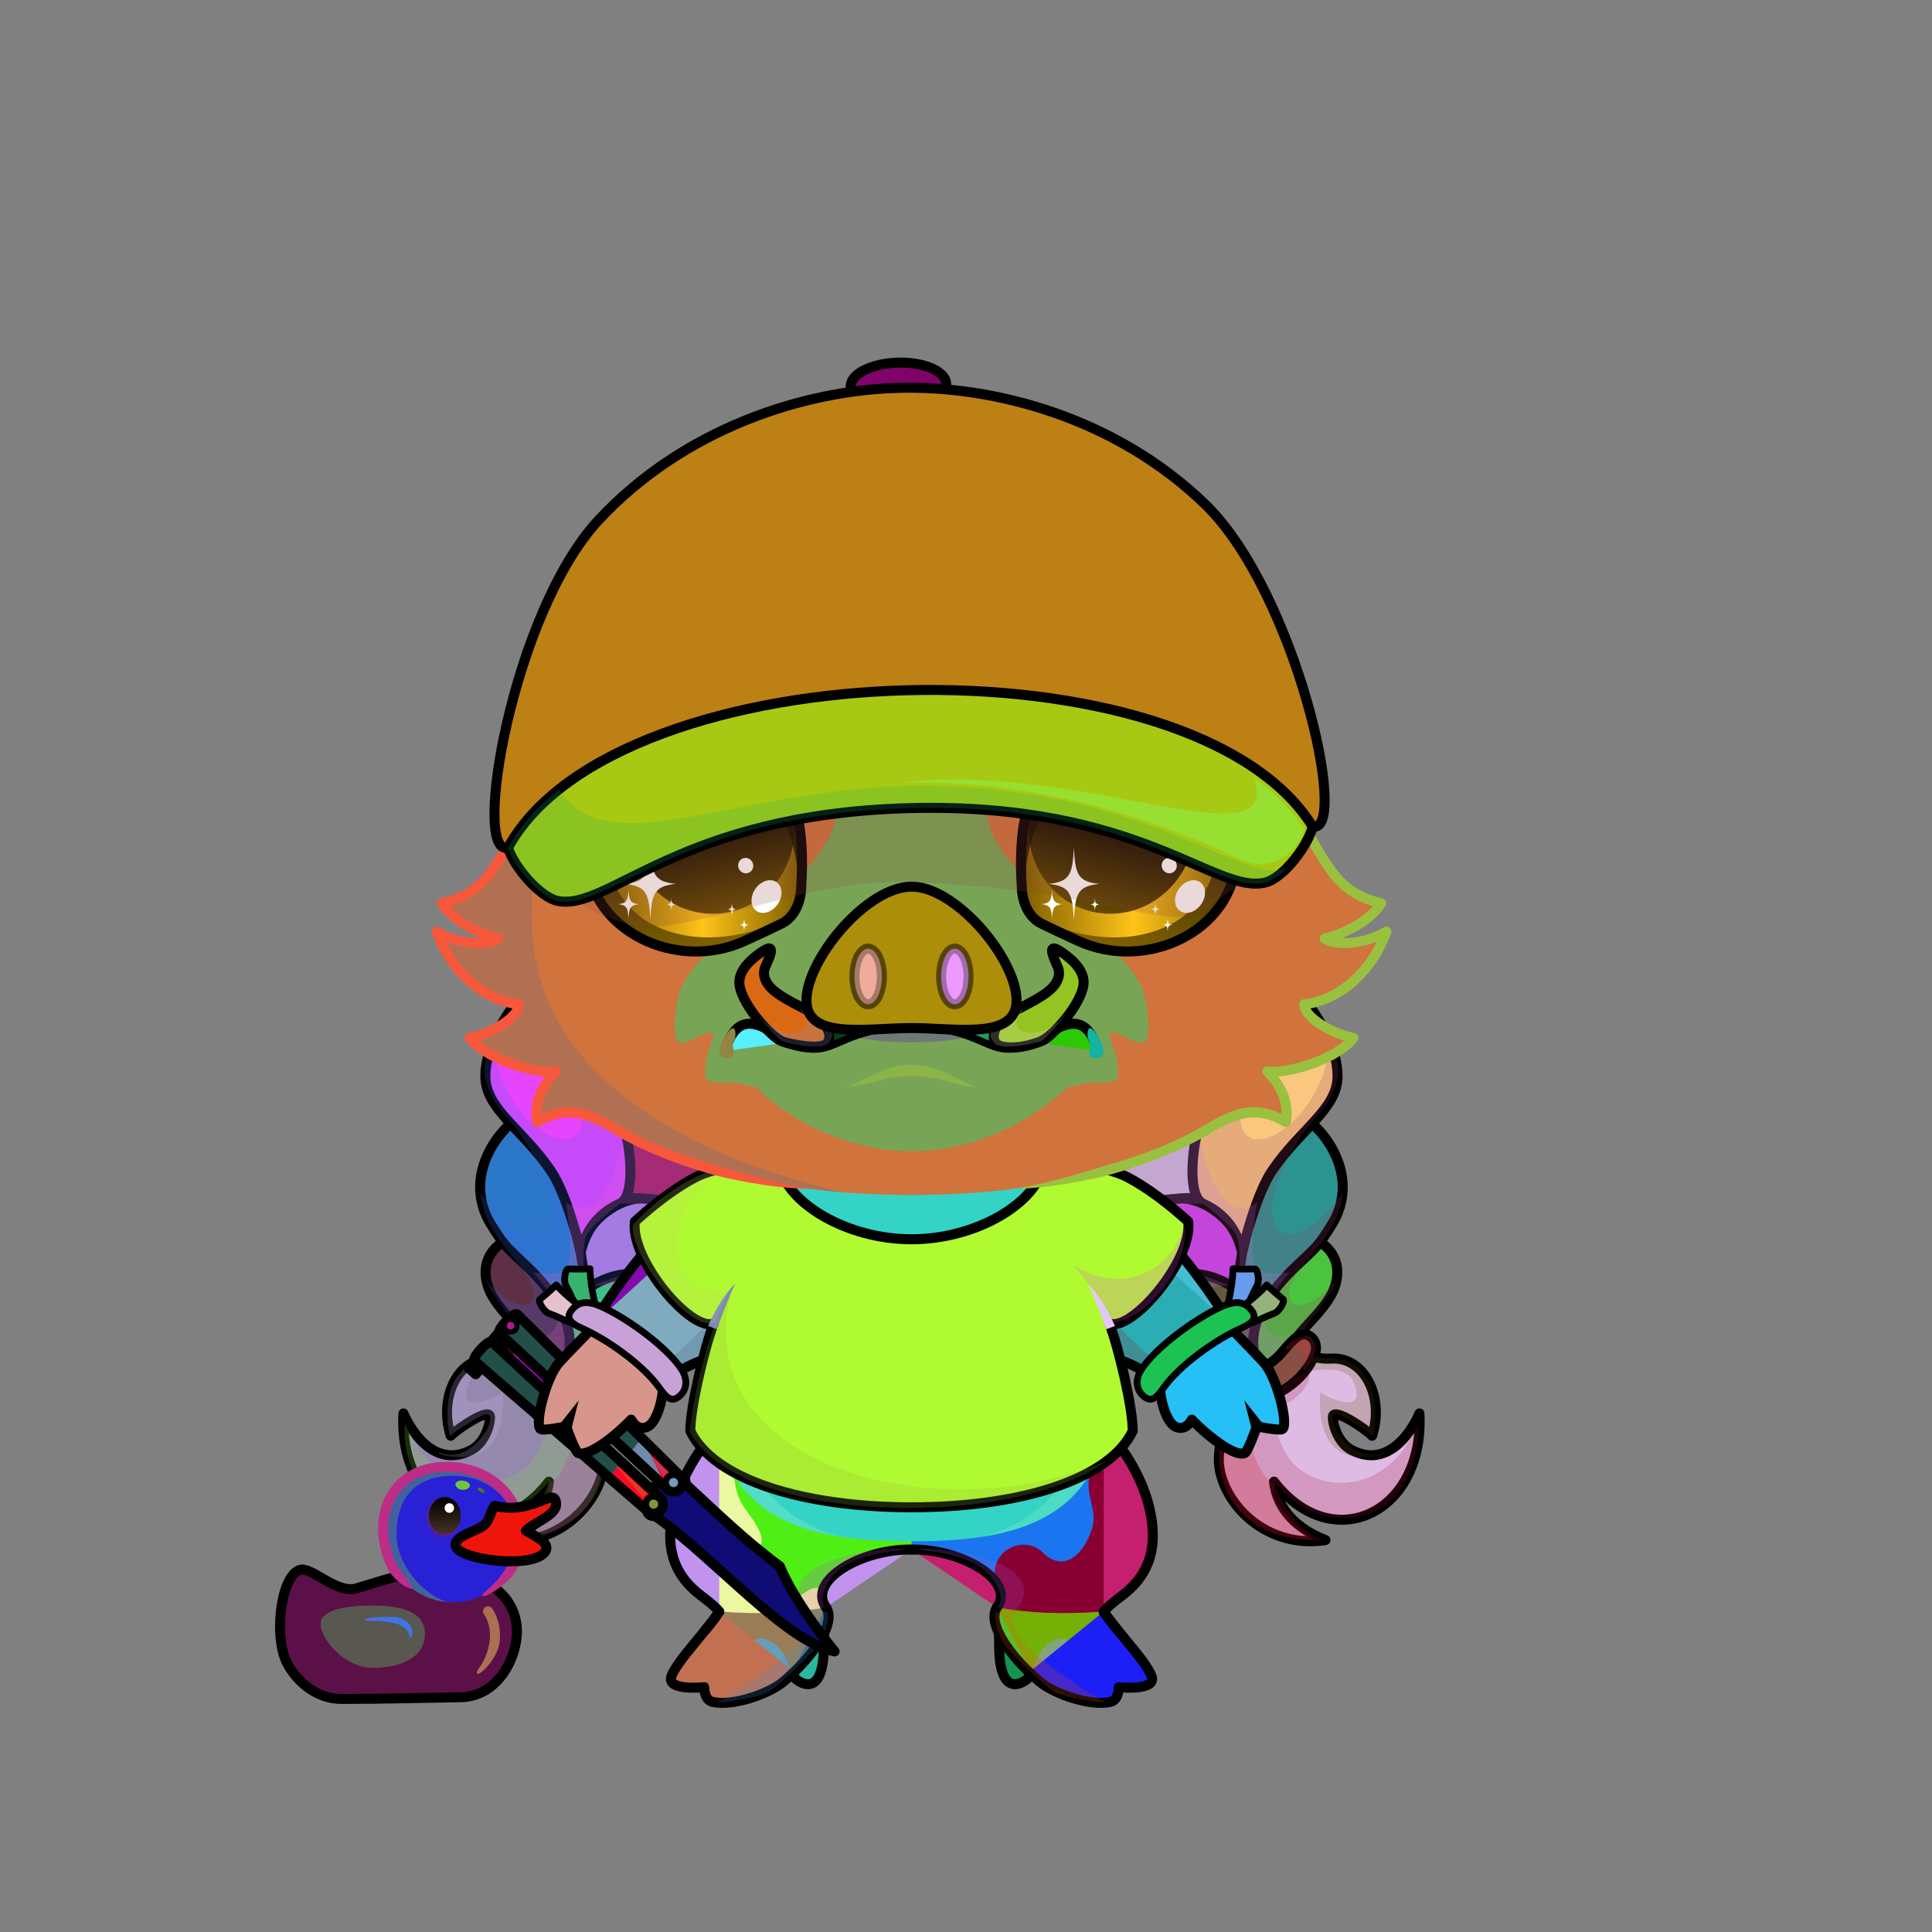 <svg xmlns="http://www.w3.org/2000/svg" xmlns:xlink="http://www.w3.org/1999/xlink" style="shape-rendering:geometricPrecision; text-rendering:geometricPrecision; image-rendering:optimizeQuality; fill-rule:evenodd; clip-rule:evenodd" version="1.1" viewBox="0 0 29000 29000" xml:space="preserve"><rect x="0" y="0" width="29000" height="29000" fill="#808080" stroke="none"/><defs><style type="text/css">.BraceletLeather-Mediumfil43new {fill:white;fill-opacity:0.2}
.BraceletLeather-Mediumfil46new {fill:white;fill-rule:nonzero;fill-opacity:0.2}
.BraceletLeather-Mediumfil42new {fill:url(#BraceletLeather-Mediumid14new)}
.BraceletLeather-Mediumstr3new {stroke:black;stroke-width:100;stroke-linecap:round;stroke-linejoin:round}
.BraceletLeather-Mediumfil33new {fill:none}
.BraceletLeather-Mediumfil44new {fill:url(#BraceletLeather-Mediumid88new)}
.BraceletLeather-Mediumfil45new {fill:url(#BraceletLeather-Mediumid672new);fill-rule:nonzero}
.BraceletLeather-Mediumstr4new {stroke:black;stroke-width:100}
.BraceletLeather-Mediumfil47new {fill:none;fill-rule:nonzero}
.BraceletLeather-Mediumfil48new {fill:url(#BraceletLeather-Mediumid15new)}
.BraceletLeather-Mediumfil49new {fill:url(#BraceletLeather-Mediumid207new)}
.BraceletLeather-Mediumfil50new {fill:url(#BraceletLeather-Mediumid690new);fill-rule:nonzero}
.NecklaceTShirtOrange-Mediumfil234 {fill:url(#NecklaceTShirtOrange-Mediumid129)}
.NecklaceTShirtOrange-Mediumfil235 {fill:#FFCC99;fill-opacity:0.502}
.NecklaceTShirtOrange-Mediumfil156 {fill:black}
.NecklaceTShirtOrange-Mediumfil12 {fill:black;fill-opacity:0.2}
.NecklaceTShirtOrange-Mediumfil11 {fill:none}
.NecklaceTShirtOrange-Mediumstr1 {stroke:black;stroke-width:150;stroke-linecap:round;stroke-linejoin:round}
.HatBaseballWhite-Mediumfil12 {fill:black;fill-opacity:0.2}
.HatBaseballWhite-Mediumfil296 {fill:url(#HatBaseballWhite-Mediumid245)}
.HatBaseballWhite-Mediumfil167 {fill:black;fill-opacity:0.302}
.HatBaseballWhite-Mediumfil298 {fill:white;fill-opacity:0.8}
.HatBaseballWhite-Mediumfil295 {fill:url(#HatBaseballWhite-Mediumid150)}
.HatBaseballWhite-Mediumstr1 {stroke:black;stroke-width:150;stroke-linecap:round;stroke-linejoin:round}
.HatBaseballWhite-Mediumfil165 {fill:none}
.HatBaseballWhite-Mediumstr8 {stroke:#6E6E6E;stroke-width:75;stroke-linecap:round;stroke-linejoin:round;stroke-dasharray:150 225;stroke-opacity:0.2}
.HatBaseballWhite-Mediumstr9 {stroke:#6E6E6E;stroke-width:100;stroke-opacity:0.2}
.HatBaseballWhite-Mediumfil11 {fill:none}
.HatBaseballWhite-Mediumfil297 {fill:url(#HatBaseballWhite-Mediumid230)}
.WeaponBflyKnifeBack-Mediumfil23 {fill:black}
.WeaponBflyKnifeBack-Mediumfil25 {fill:url(#WeaponBflyKnifeBack-Mediumid10)}
.WeaponBflyKnifeBack-Mediumstr0 {stroke:black;stroke-width:150;stroke-linecap:round;stroke-linejoin:round}
.WeaponBflyKnifeBack-Mediumfil24 {fill:url(#WeaponBflyKnifeBack-Mediumid20)}
.WeaponBflyKnifeBack-Mediumstr1 {stroke:black;stroke-width:150}
.WeaponBflyKnife-Mediumfil26 {fill:url(#WeaponBflyKnife-Mediumid21)}
.WeaponBflyKnife-Mediumfil27 {fill:white;fill-opacity:0.502}
.WeaponBflyKnife-Mediumfil28 {fill:#820000}
.WeaponBflyKnife-Mediumfil23 {fill:black}
.WeaponBflyKnife-Mediumfil29 {fill:url(#WeaponBflyKnife-Mediumid5)}
.WeaponBflyKnife-Mediumfil30 {fill:url(#WeaponBflyKnife-Mediumid15)}
.WeaponBflyKnife-Mediumfil31 {fill:white;fill-opacity:0.302}
.WeaponBflyKnife-Mediumfil14 {fill:none}
.WeaponBflyKnife-Mediumstr0 {stroke:black;stroke-width:150;stroke-linecap:round;stroke-linejoin:round}
.AccessoryDuckfil122 {fill:url(#AccessoryDuckid90)}
.AccessoryDuckfil48 {fill:white;fill-opacity:0.502}
.AccessoryDuckfil123 {fill:#CC1400;fill-opacity:0.302}
.AccessoryDuckfil124 {fill:url(#AccessoryDuckid94)}
.AccessoryDuckfil3 {fill:black;fill-rule:nonzero}
.AccessoryDuckfil125 {fill:url(#AccessoryDuckid39)}
.AccessoryDuckfil126 {fill:url(#AccessoryDuckid95)}
.AccessoryDuckfil127 {fill:url(#AccessoryDuckid92)}
.AccessoryDuckfil2 {fill:none}
.AccessoryDuckfil128 {fill:#912323;fill-opacity:0.502}
.AccessoryDuckfil14 {fill:white}
.AccessoryDuckfil129 {fill:white;fill-rule:nonzero;fill-opacity:0.502}
.AccessoryDuckfil130 {fill:white;fill-rule:nonzero}
.AccessoryDuckstr1 {stroke:black;stroke-width:150}
.AccessoryDuckstr18 {stroke:#99CC66;stroke-width:150;stroke-linecap:round;stroke-linejoin:round}
.AccessoryDuckstr0 {stroke:black;stroke-width:150;stroke-linecap:round;stroke-linejoin:round}
.HairBack-Pig1fil10 {fill:black;fill-opacity:0.2}
.HairBack-Pig1fil1 {fill:url(#HairBack-Pig1id198)}
.HairBack-Pig1str0 {stroke:black;stroke-width:150;stroke-linecap:round;stroke-linejoin:round}
.HairBack-Pig1fil2 {fill:url(#HairBack-Pig1id186)}
.HairBack-Pig1fil3 {fill:url(#HairBack-Pig1id166)}
.HairBack-Pig1fil4 {fill:url(#HairBack-Pig1id172)}
.HairBack-Pig1fil5 {fill:url(#HairBack-Pig1id195)}
.HairBack-Pig1fil6 {fill:url(#HairBack-Pig1id183)}
.HairBack-Pig1fil7 {fill:url(#HairBack-Pig1id182)}
.HairBack-Pig1fil8 {fill:url(#HairBack-Pig1id144)}
.HairBack-Pig1fil9 {fill:url(#HairBack-Pig1id142)}
.HairBack-Pig1fil11 {fill:url(#HairBack-Pig1id153)}
.HairBack-Pig1fil12 {fill:url(#HairBack-Pig1id133)}
.HairBack-Pig1fil13 {fill:url(#HairBack-Pig1id190)}
.HairBack-Pig1fil14 {fill:url(#HairBack-Pig1id165)}
.HairBack-Pig1fil15 {fill:url(#HairBack-Pig1id150)}
.HairBack-Pig1fil16 {fill:url(#HairBack-Pig1id194)}
.HairBack-Pig1fil17 {fill:url(#HairBack-Pig1id187)}
.HairBack-Pig1fil18 {fill:url(#HairBack-Pig1id191)}
.HairBack-Pig1fil19 {fill:url(#HairBack-Pig1id145)}
.HairBack-Pig1fil20 {fill:url(#HairBack-Pig1id143)}
.HairBack-Pig1fil21 {fill:url(#HairBack-Pig1id199)}
.Tail-Pig0fil0 {fill:none}
.RightFoot-Pig2fil42 {fill:#a89472}
.RightFoot-Pig2fil38 {fill:#836e4c}
.RightFoot-Pig2fil43 {fill:url(#RightFoot-Pig2id224)}
.RightFoot-Pig2fil40 {fill:black}
.RightFoot-Pig2fil10 {fill:black;fill-opacity:0.2}
.RightFoot-Pig2fil0 {fill:none}
.RightFoot-Pig2str2 {stroke:black;stroke-width:150;stroke-linecap:round;stroke-linejoin:round}
.RightLeg-Pig3fil52 {fill:url(#RightLeg-Pig3id37)}
.RightLeg-Pig3fil56 {fill:url(#RightLeg-Pig3id61)}
.RightLeg-Pig3fil10 {fill:black;fill-opacity:0.2}
.RightLeg-Pig3fil0 {fill:none}
.RightLeg-Pig3str2 {stroke:black;stroke-width:150;stroke-linecap:round;stroke-linejoin:round}
.LeftFoot-Pig2fil42 {fill:#a89472}
.LeftFoot-Pig2fil38 {fill:#836e4c}
.LeftFoot-Pig2fil57 {fill:url(#LeftFoot-Pig2id220)}
.LeftFoot-Pig2fil40 {fill:black}
.LeftFoot-Pig2fil10 {fill:black;fill-opacity:0.2}
.LeftFoot-Pig2fil0 {fill:none}
.LeftFoot-Pig2str2 {stroke:black;stroke-width:150;stroke-linecap:round;stroke-linejoin:round}
.LeftLeg-Pig3fil62 {fill:url(#LeftLeg-Pig3id49)}
.LeftLeg-Pig3fil66 {fill:url(#LeftLeg-Pig3id68)}
.LeftLeg-Pig3fil10 {fill:black;fill-opacity:0.2}
.LeftLeg-Pig3fil0 {fill:none}
.LeftLeg-Pig3str2 {stroke:black;stroke-width:150;stroke-linecap:round;stroke-linejoin:round}
.RightHand-Pig0fil68 {fill:url(#RightHand-Pig0id57)}
.RightHand-Pig0fil10 {fill:black;fill-opacity:0.2}
.RightHand-Pig0fil0 {fill:none}
.RightHand-Pig0str0 {stroke:black;stroke-width:150;stroke-linecap:round;stroke-linejoin:round}
.RightPaw-Pig0fil74 {fill:url(#RightPaw-Pig0id25)}
.RightPaw-Pig0fil10 {fill:black;fill-opacity:0.2}
.RightPaw-Pig0fil75 {fill:url(#RightPaw-Pig0id217)}
.RightPaw-Pig0fil40 {fill:black}
.RightPaw-Pig0fil0 {fill:none}
.RightPaw-Pig0str2 {stroke:black;stroke-width:150;stroke-linecap:round;stroke-linejoin:round}
.LeftHand-Pig0fil79 {fill:url(#LeftHand-Pig0id22)}
.LeftHand-Pig0fil10 {fill:black;fill-opacity:0.2}
.LeftHand-Pig0fil0 {fill:none}
.LeftHand-Pig0str0 {stroke:black;stroke-width:150;stroke-linecap:round;stroke-linejoin:round}
.Body-Pig0fil83 {fill:url(#Body-Pig0id42)}
.Body-Pig0fil10 {fill:black;fill-opacity:0.2}
.Body-Pig0fil84 {fill:black;fill-rule:nonzero}
.LeftPaw-Pig0fil91 {fill:url(#LeftPaw-Pig0id70)}
.LeftPaw-Pig0fil10 {fill:black;fill-opacity:0.2}
.LeftPaw-Pig0fil92 {fill:url(#LeftPaw-Pig0id209)}
.LeftPaw-Pig0fil40 {fill:black}
.LeftPaw-Pig0fil0 {fill:none}
.LeftPaw-Pig0str2 {stroke:black;stroke-width:150;stroke-linecap:round;stroke-linejoin:round}
.Head-Pig7fil167 {fill:url(#Head-Pig7id173)}
.Head-Pig7fil10 {fill:black;fill-opacity:0.2}
.Head-Pig7fil84 {fill:black;fill-rule:nonzero}
.Head-Pig7fil168 {fill:url(#Head-Pig7id30)}
.Mouth-Pig8fil26 {fill:black;fill-opacity:0.302}
.Mouth-Pig8fil172 {fill:black;fill-rule:nonzero;fill-opacity:0.2}
.Mouth-Pig8fil169 {fill:black}
.Mouth-Pig8fil10 {fill:black;fill-opacity:0.2}
.Mouth-Pig8fil0 {fill:none}
.Mouth-Pig8str0 {stroke:black;stroke-width:150;stroke-linecap:round;stroke-linejoin:round}
.Mouth-Pig8fil173 {fill:white}
.EyesClosed-Pig3fil38 {fill:#836e4c}
.EyesClosed-Pig3fil10 {fill:black;fill-opacity:0.2}
.EyesClosed-Pig3fil84 {fill:black;fill-rule:nonzero}
.Eyes-Pig3fil192 {fill:url(#Eyes-Pig3id177)}
.Eyes-Pig3fil190 {fill:url(#Eyes-Pig3id118)}
.Eyes-Pig3fil193 {fill:url(#Eyes-Pig3id104)}
.Eyes-Pig3fil148 {fill:black;fill-opacity:0.502}
.Eyes-Pig3fil173 {fill:white}
.Eyes-Pig3fil194 {fill:url(#Eyes-Pig3id175)}
.Eyes-Pig3fil195 {fill:url(#Eyes-Pig3id90)}
.Eyes-Pig3fil196 {fill:url(#Eyes-Pig3id93)}
.Eyes-Pig3fil0 {fill:none}
.Eyes-Pig3str0 {stroke:black;stroke-width:150;stroke-linecap:round;stroke-linejoin:round}
.Moustache-Pig0fil0 {fill:none}
.Nose-Pig0fil236 {fill:url(#Nose-Pig0id201)}
.Nose-Pig0str0 {stroke:black;stroke-width:150;stroke-linecap:round;stroke-linejoin:round}
.Nose-Pig0fil26 {fill:black;fill-opacity:0.302}
.Nose-Pig0str3 {stroke:black;stroke-width:150;stroke-linecap:round;stroke-linejoin:round;stroke-opacity:0.302}
.Nose-Pig0fil237 {fill:none}
</style><linearGradient gradientUnits="userSpaceOnUse" id="BraceletLeather-Mediumid14new" x1="8682.96" x2="8745.92" y1="19682.8" y2="19053.1">
   <stop offset="0" style="stop-opacity:1; stop-color:#683501"/>
   <stop offset="1" style="stop-opacity:1; stop-color:#B08227"/>
  </linearGradient><linearGradient gradientUnits="userSpaceOnUse" id="BraceletLeather-Mediumid88new" x1="8626.8" x2="8294.02" xlink:href="#BraceletLeather-Mediumid14new" y1="19859" y2="19314.4">
  </linearGradient><linearGradient gradientUnits="userSpaceOnUse" id="BraceletLeather-Mediumid672new" x1="8784.44" x2="10049.5" y1="19759" y2="20796.3">
   <stop offset="0" style="stop-opacity:1; stop-color:#643300"/>
   <stop offset="0.322" style="stop-opacity:1; stop-color:#B5872A"/>
   <stop offset="1" style="stop-opacity:1; stop-color:#643300"/>
  </linearGradient><linearGradient gradientUnits="userSpaceOnUse" id="BraceletLeather-Mediumid15new" x1="18680.9" x2="18617.9" xlink:href="#BraceletLeather-Mediumid14new" y1="19682.8" y2="19053.1">
  </linearGradient><linearGradient gradientUnits="userSpaceOnUse" id="BraceletLeather-Mediumid207new" x1="18737" x2="19069.8" xlink:href="#BraceletLeather-Mediumid14new" y1="19859" y2="19314.4">
  </linearGradient><linearGradient gradientUnits="userSpaceOnUse" id="BraceletLeather-Mediumid690new" x1="18579.4" x2="17314.3" xlink:href="#BraceletLeather-Mediumid672new" y1="19759" y2="20796.3">
  </linearGradient><linearGradient gradientUnits="userSpaceOnUse" id="NecklaceTShirtOrange-Mediumid129" x1="11119.7" x2="16244.9" xlink:href="#NecklaceTShirtOrange-Mediumid47" y1="22253.9" y2="17835.6">
  </linearGradient><linearGradient gradientUnits="userSpaceOnUse" id="HatBaseballWhite-Mediumid245" x1="8052.38" x2="19252.9" xlink:href="#HatBaseballWhite-Mediumid223" y1="10493" y2="8054.43">
  </linearGradient><linearGradient gradientUnits="userSpaceOnUse" id="HatBaseballWhite-Mediumid150" x1="12797.5" x2="14175.5" y1="5819.27" y2="5742.69">
   <stop offset="0" style="stop-opacity:1; stop-color:#D6D6D6"/>
   <stop offset="0.588" style="stop-opacity:1; stop-color:#FCFCFC"/>
   <stop offset="1" style="stop-opacity:1; stop-color:#E1E1E1"/>
  </linearGradient><linearGradient gradientUnits="userSpaceOnUse" id="HatBaseballWhite-Mediumid230" x1="8141.83" x2="19186.9" xlink:href="#HatBaseballWhite-Mediumid223" y1="12496.2" y2="11395.7">
  </linearGradient><linearGradient gradientUnits="userSpaceOnUse" id="WeaponBflyKnifeBack-Mediumid10" x1="7610.92" x2="7717.74" xlink:href="#WeaponBflyKnifeBack-Mediumid4" y1="19919.5" y2="19877.8">
  </linearGradient><linearGradient gradientUnits="userSpaceOnUse" id="WeaponBflyKnifeBack-Mediumid20" x1="7155" x2="10206.4" xlink:href="#WeaponBflyKnifeBack-Mediumid18" y1="20686" y2="21753.5">
  </linearGradient><linearGradient gradientUnits="userSpaceOnUse" id="WeaponBflyKnife-Mediumid21" x1="9678.73" x2="12556.5" xlink:href="#WeaponBflyKnife-Mediumid19" y1="23619.9" y2="23321.3">
  </linearGradient><linearGradient gradientUnits="userSpaceOnUse" id="WeaponBflyKnife-Mediumid5" x1="10045" x2="10174.8" xlink:href="#WeaponBflyKnife-Mediumid4" y1="22278.7" y2="22228">
  </linearGradient><linearGradient gradientUnits="userSpaceOnUse" id="WeaponBflyKnife-Mediumid15" x1="9745.2" x2="9875.04" xlink:href="#WeaponBflyKnife-Mediumid4" y1="22603.1" y2="22552.4">
  </linearGradient><radialGradient cx="5981.45" cy="24530.5" fx="5981.45" fy="24530.5" gradientTransform="matrix(1.083 -0.053 0.097 0.592 -2877 10334)" gradientUnits="userSpaceOnUse" id="AccessoryDuckid90" r="1635.36">
   <stop offset="0" style="stop-opacity:1; stop-color:#FFF256"/>
   <stop offset="0.631" style="stop-opacity:1; stop-color:#FEE75C"/>
   <stop offset="1" style="stop-opacity:1; stop-color:#FFD83B"/>
  </radialGradient><radialGradient cx="6799.04" cy="23034.7" fx="6799.04" fy="23034.7" gradientTransform="matrix(1.083 -0.097 0.097 1.083 -2800 -1242)" gradientUnits="userSpaceOnUse" id="AccessoryDuckid94" r="935.18" xlink:href="#AccessoryDuckid90">
  </radialGradient><linearGradient gradientUnits="userSpaceOnUse" id="AccessoryDuckid39" x1="6677.2" x2="6677.2" y1="22471.8" y2="23026.9">
   <stop offset="0" style="stop-opacity:1; stop-color:black"/>
   <stop offset="1" style="stop-opacity:1; stop-color:#453223"/>
  </linearGradient><radialGradient cx="7621.66" cy="22955.4" fx="7621.66" fy="22955.4" gradientTransform="matrix(1 -0 -0 0.646 0 8130)" gradientUnits="userSpaceOnUse" id="AccessoryDuckid95" r="730.87">
   <stop offset="0" style="stop-opacity:1; stop-color:#FFB73B"/>
   <stop offset="1" style="stop-opacity:1; stop-color:#E05A00"/>
  </radialGradient><radialGradient cx="5594.96" cy="24567.2" fx="5594.96" fy="24567.2" gradientTransform="matrix(1.083 -0.058 0.097 0.644 -2849 9066)" gradientUnits="userSpaceOnUse" id="AccessoryDuckid92" r="719.36" xlink:href="#AccessoryDuckid90">
  </radialGradient><linearGradient gradientUnits="userSpaceOnUse" id="HairBack-Pig1id198" x1="6856.67" x2="8263.23" xlink:href="#HairBack-Pig1id133" y1="22939.3" y2="20413.4">
  </linearGradient><linearGradient gradientUnits="userSpaceOnUse" id="HairBack-Pig1id186" x1="9181.74" x2="10408.9" xlink:href="#HairBack-Pig1id133" y1="12605.3" y2="16395.7">
  </linearGradient><linearGradient gradientUnits="userSpaceOnUse" id="HairBack-Pig1id166" x1="11585" x2="11692.6" xlink:href="#HairBack-Pig1id133" y1="16549.4" y2="13452">
  </linearGradient><linearGradient gradientUnits="userSpaceOnUse" id="HairBack-Pig1id172" x1="11263.5" x2="10383.8" xlink:href="#HairBack-Pig1id133" y1="16064" y2="18619.4">
  </linearGradient><linearGradient gradientUnits="userSpaceOnUse" id="HairBack-Pig1id195" x1="10637.9" x2="9915.86" xlink:href="#HairBack-Pig1id133" y1="17788.1" y2="19764.5">
  </linearGradient><linearGradient gradientUnits="userSpaceOnUse" id="HairBack-Pig1id183" x1="7390.03" x2="8610.49" xlink:href="#HairBack-Pig1id133" y1="17573.2" y2="18864.2">
  </linearGradient><linearGradient gradientUnits="userSpaceOnUse" id="HairBack-Pig1id182" x1="7525.75" x2="9222.45" xlink:href="#HairBack-Pig1id133" y1="15698.2" y2="17654.5">
  </linearGradient><linearGradient gradientUnits="userSpaceOnUse" id="HairBack-Pig1id144" x1="10502.7" x2="8177.29" xlink:href="#HairBack-Pig1id133" y1="19592.3" y2="20277.8">
  </linearGradient><linearGradient gradientUnits="userSpaceOnUse" id="HairBack-Pig1id142" x1="7278.96" x2="8560.9" xlink:href="#HairBack-Pig1id133" y1="19202.2" y2="20055.5">
  </linearGradient><linearGradient gradientUnits="userSpaceOnUse" id="HairBack-Pig1id153" x1="7665.68" x2="9153.58" xlink:href="#HairBack-Pig1id10" y1="20225.4" y2="20891.9">
  </linearGradient><linearGradient gradientUnits="userSpaceOnUse" id="HairBack-Pig1id190" x1="18180.2" x2="16953" xlink:href="#HairBack-Pig1id133" y1="12605.3" y2="16395.7">
  </linearGradient><linearGradient gradientUnits="userSpaceOnUse" id="HairBack-Pig1id165" x1="15776.9" x2="15669.4" xlink:href="#HairBack-Pig1id133" y1="16549.4" y2="13452">
  </linearGradient><linearGradient gradientUnits="userSpaceOnUse" id="HairBack-Pig1id150" x1="16098.4" x2="16978.2" xlink:href="#HairBack-Pig1id133" y1="16064" y2="18619.4">
  </linearGradient><linearGradient gradientUnits="userSpaceOnUse" id="HairBack-Pig1id194" x1="16724" x2="17446.1" xlink:href="#HairBack-Pig1id133" y1="17788.1" y2="19764.5">
  </linearGradient><linearGradient gradientUnits="userSpaceOnUse" id="HairBack-Pig1id187" x1="19971.9" x2="18751.5" xlink:href="#HairBack-Pig1id133" y1="17573.2" y2="18864.2">
  </linearGradient><linearGradient gradientUnits="userSpaceOnUse" id="HairBack-Pig1id191" x1="19836.2" x2="18139.5" xlink:href="#HairBack-Pig1id133" y1="15698.2" y2="17654.5">
  </linearGradient><linearGradient gradientUnits="userSpaceOnUse" id="HairBack-Pig1id145" x1="16859.3" x2="19184.7" xlink:href="#HairBack-Pig1id133" y1="19592.3" y2="20277.8">
  </linearGradient><linearGradient gradientUnits="userSpaceOnUse" id="HairBack-Pig1id143" x1="20083" x2="18801" xlink:href="#HairBack-Pig1id133" y1="19202.2" y2="20055.5">
  </linearGradient><linearGradient gradientUnits="userSpaceOnUse" id="HairBack-Pig1id199" x1="19696.3" x2="18208.4" xlink:href="#HairBack-Pig1id10" y1="20225.4" y2="20891.9">
  </linearGradient><linearGradient gradientUnits="objectBoundingBox" id="RightFoot-Pig2id224" x1="50%" x2="50%" xlink:href="#RightFoot-Pig2id0" y1="100%" y2="0%">
  </linearGradient><linearGradient gradientUnits="objectBoundingBox" id="RightLeg-Pig3id37" x1="50%" x2="50%" xlink:href="#RightLeg-Pig3id2" y1="100%" y2="0%">
  </linearGradient><linearGradient gradientUnits="userSpaceOnUse" id="RightLeg-Pig3id61" x1="16110.8" x2="16110.8" y1="21408.3" y2="24212.9">
   <stop offset="0" style="stop-opacity:1; stop-color:#836e4c"/>
   <stop offset="0.82" style="stop-opacity:1; stop-color:#a89472"/>
   <stop offset="1" style="stop-opacity:1; stop-color:#a89472"/>
  </linearGradient><linearGradient gradientUnits="objectBoundingBox" id="LeftFoot-Pig2id220" x1="50%" x2="50%" xlink:href="#LeftFoot-Pig2id0" y1="100%" y2="0%">
  </linearGradient><linearGradient gradientUnits="objectBoundingBox" id="LeftLeg-Pig3id49" x1="50%" x2="50%" xlink:href="#LeftLeg-Pig3id2" y1="100%" y2="0%">
  </linearGradient><linearGradient gradientUnits="userSpaceOnUse" id="LeftLeg-Pig3id68" x1="11277.3" x2="11277.3" xlink:href="#LeftLeg-Pig3id61" y1="21408.3" y2="24212.9">
  </linearGradient><linearGradient gradientUnits="objectBoundingBox" id="RightHand-Pig0id57" x1="30.124%" x2="69.876%" xlink:href="#RightHand-Pig0id22" y1="2.322%" y2="97.678%">
  </linearGradient><linearGradient gradientUnits="objectBoundingBox" id="RightPaw-Pig0id25" x1="81.883%" x2="18.117%" y1="89.198%" y2="10.802%">
   <stop offset="0" style="stop-opacity:1; stop-color:#99835c"/>
   <stop offset="0.62" style="stop-opacity:1; stop-color:#bfa67c"/>
   <stop offset="1" style="stop-opacity:1; stop-color:#bfa67c"/>
  </linearGradient><linearGradient gradientUnits="objectBoundingBox" id="RightPaw-Pig0id217" x1="50%" x2="50%" xlink:href="#RightPaw-Pig0id0" y1="100%" y2="0%">
  </linearGradient><linearGradient gradientUnits="objectBoundingBox" id="LeftHand-Pig0id22" x1="69.876%" x2="30.124%" y1="2.322%" y2="97.678%">
   <stop offset="0" style="stop-opacity:1; stop-color:#99835c"/>
   <stop offset="0.02" style="stop-opacity:1; stop-color:#99835c"/>
   <stop offset="0.922" style="stop-opacity:1; stop-color:#bfa67c"/>
   <stop offset="1" style="stop-opacity:1; stop-color:#bfa67c"/>
  </linearGradient><linearGradient gradientUnits="objectBoundingBox" id="Body-Pig0id42" x1="50%" x2="50%" y1="0%" y2="100%">
   <stop offset="0" style="stop-opacity:1; stop-color:#99835c"/>
   <stop offset="0.031" style="stop-opacity:1; stop-color:#99835c"/>
   <stop offset="0.529" style="stop-opacity:1; stop-color:#bfa67c"/>
   <stop offset="1" style="stop-opacity:1; stop-color:#d9c9ad"/>
  </linearGradient><linearGradient gradientUnits="objectBoundingBox" id="LeftPaw-Pig0id70" x1="18.117%" x2="81.883%" xlink:href="#LeftPaw-Pig0id25" y1="89.198%" y2="10.802%">
  </linearGradient><linearGradient gradientUnits="objectBoundingBox" id="LeftPaw-Pig0id209" x1="50%" x2="50%" xlink:href="#LeftPaw-Pig0id0" y1="100%" y2="0%">
  </linearGradient><linearGradient gradientUnits="userSpaceOnUse" id="Head-Pig7id173" x1="13681.9" x2="13681.9" xlink:href="#Head-Pig7id42" y1="17936.7" y2="7493.22">
  </linearGradient><linearGradient gradientUnits="userSpaceOnUse" id="Head-Pig7id30" x1="13681.9" x2="13681.9" y1="9565.57" y2="17278">
   <stop offset="0" style="stop-opacity:1; stop-color:#ddc1b2"/>
   <stop offset="0.659" style="stop-opacity:1; stop-color:#ddc1b2"/>
   <stop offset="1" style="stop-opacity:1; stop-color:#d1b09f"/>
  </linearGradient><linearGradient gradientUnits="userSpaceOnUse" id="Eyes-Pig3id177" x1="16548.6" x2="17276.1" xlink:href="#Eyes-Pig3id148" y1="14169.8" y2="11077">
  </linearGradient><linearGradient gradientUnits="objectBoundingBox" id="Eyes-Pig3id118" x1="100%" x2="0%" xlink:href="#Eyes-Pig3id10" y1="50%" y2="50%">
  </linearGradient><linearGradient gradientUnits="userSpaceOnUse" id="Eyes-Pig3id104" x1="16988.9" x2="16389" xlink:href="#Eyes-Pig3id45" y1="11146.2" y2="13685.3">
  </linearGradient><linearGradient gradientUnits="userSpaceOnUse" id="Eyes-Pig3id175" x1="10815.3" x2="10087.8" xlink:href="#Eyes-Pig3id148" y1="14169.8" y2="11077">
  </linearGradient><linearGradient gradientUnits="userSpaceOnUse" id="Eyes-Pig3id90" x1="9091.21" x2="11978.6" xlink:href="#Eyes-Pig3id10" y1="12662.2" y2="12662.2">
  </linearGradient><linearGradient gradientUnits="userSpaceOnUse" id="Eyes-Pig3id93" x1="10375" x2="10974.8" xlink:href="#Eyes-Pig3id45" y1="11146.2" y2="13685.3">
  </linearGradient><linearGradient gradientUnits="userSpaceOnUse" id="Nose-Pig0id201" x1="13681.9" x2="13681.9" xlink:href="#Nose-Pig0id151" y1="13309.5" y2="15458">
  </linearGradient><linearGradient gradientUnits="userSpaceOnUse" id="NecklaceTShirtOrange-Mediumid47" x1="10744.2" x2="16620.4" y1="22520.7" y2="17455">
   <stop offset="0" style="stop-opacity:1; stop-color:#CC5F00"/>
   <stop offset="1" style="stop-opacity:1; stop-color:#FFA100"/>
  </linearGradient><linearGradient gradientUnits="userSpaceOnUse" id="HatBaseballWhite-Mediumid223" x1="7866.29" x2="19463.6" y1="12137.3" y2="10981.8">
   <stop offset="0" style="stop-opacity:1; stop-color:#CFCFCF"/>
   <stop offset="0.302" style="stop-opacity:1; stop-color:#E3E3E3"/>
   <stop offset="0.71" style="stop-opacity:1; stop-color:white"/>
   <stop offset="1" style="stop-opacity:1; stop-color:#F2F2F2"/>
  </linearGradient><linearGradient gradientUnits="userSpaceOnUse" id="WeaponBflyKnifeBack-Mediumid4" x1="7396.97" x2="7498.27" y1="20414.6" y2="20335.1">
   <stop offset="0" style="stop-opacity:1; stop-color:#949494"/>
   <stop offset="1" style="stop-opacity:1; stop-color:#ddc1b2"/>
  </linearGradient><linearGradient gradientUnits="userSpaceOnUse" id="WeaponBflyKnifeBack-Mediumid18" x1="8182.77" x2="11085" y1="21305.8" y2="22034">
   <stop offset="0" style="stop-opacity:1; stop-color:#993A3A"/>
   <stop offset="0.549" style="stop-opacity:1; stop-color:#820000"/>
   <stop offset="1" style="stop-opacity:1; stop-color:#820000"/>
  </linearGradient><linearGradient gradientUnits="userSpaceOnUse" id="WeaponBflyKnife-Mediumid19" x1="10875" x2="13461.4" y1="23847.2" y2="23101">
   <stop offset="0" style="stop-opacity:1; stop-color:#6B6B6B"/>
   <stop offset="0.322" style="stop-opacity:1; stop-color:#EBEBEB"/>
   <stop offset="0.42" style="stop-opacity:1; stop-color:#B0B0B0"/>
   <stop offset="0.62" style="stop-opacity:1; stop-color:white"/>
   <stop offset="1" style="stop-opacity:1; stop-color:#878787"/>
  </linearGradient><linearGradient gradientUnits="userSpaceOnUse" id="WeaponBflyKnife-Mediumid4" x1="7396.97" x2="7498.27" y1="20414.6" y2="20335.1">
   <stop offset="0" style="stop-opacity:1; stop-color:#949494"/>
   <stop offset="1" style="stop-opacity:1; stop-color:#ddc1b2"/>
  </linearGradient><linearGradient gradientUnits="userSpaceOnUse" id="HairBack-Pig1id133" x1="20505.3" x2="19098.7" y1="22939.3" y2="20413.4">
   <stop offset="0" style="stop-opacity:1; stop-color:#ffe7fb"/>
   <stop offset="0.722" style="stop-opacity:1; stop-color:#e6bade"/>
   <stop offset="1" style="stop-opacity:1; stop-color:#e6bade"/>
  </linearGradient><linearGradient gradientUnits="userSpaceOnUse" id="HairBack-Pig1id10" x1="15305.7" x2="18262.7" y1="12539.6" y2="12539.6">
   <stop offset="0" style="stop-opacity:1; stop-color:#806000"/>
   <stop offset="0.502" style="stop-opacity:1; stop-color:#ffc419"/>
   <stop offset="1" style="stop-opacity:1; stop-color:#806000"/>
  </linearGradient><linearGradient gradientUnits="userSpaceOnUse" id="RightFoot-Pig2id0" x1="16257.8" x2="16257.8" y1="21560.3" y2="23683.4">
   <stop offset="0" style="stop-opacity:1; stop-color:#836e4c"/>
   <stop offset="1" style="stop-opacity:1; stop-color:#a89472"/>
  </linearGradient><linearGradient gradientUnits="userSpaceOnUse" id="RightLeg-Pig3id2" x1="11782.6" x2="11782.6" y1="24212.9" y2="21311.8">
   <stop offset="0" style="stop-opacity:1; stop-color:#d9c9ad"/>
   <stop offset="0.388" style="stop-opacity:1; stop-color:#d9c9ad"/>
   <stop offset="1" style="stop-opacity:1; stop-color:#bfa67c"/>
  </linearGradient><linearGradient gradientUnits="userSpaceOnUse" id="LeftFoot-Pig2id0" x1="16257.8" x2="16257.8" y1="21560.3" y2="23683.4">
   <stop offset="0" style="stop-opacity:1; stop-color:#836e4c"/>
   <stop offset="1" style="stop-opacity:1; stop-color:#a89472"/>
  </linearGradient><linearGradient gradientUnits="userSpaceOnUse" id="LeftLeg-Pig3id2" x1="11782.6" x2="11782.6" y1="24212.9" y2="21311.8">
   <stop offset="0" style="stop-opacity:1; stop-color:#d9c9ad"/>
   <stop offset="0.388" style="stop-opacity:1; stop-color:#d9c9ad"/>
   <stop offset="1" style="stop-opacity:1; stop-color:#bfa67c"/>
  </linearGradient><linearGradient gradientUnits="userSpaceOnUse" id="LeftLeg-Pig3id61" x1="16110.8" x2="16110.8" y1="21408.3" y2="24212.9">
   <stop offset="0" style="stop-opacity:1; stop-color:#836e4c"/>
   <stop offset="0.82" style="stop-opacity:1; stop-color:#a89472"/>
   <stop offset="1" style="stop-opacity:1; stop-color:#a89472"/>
  </linearGradient><linearGradient gradientUnits="objectBoundingBox" id="RightHand-Pig0id22" x1="69.876%" x2="30.124%" y1="2.322%" y2="97.678%">
   <stop offset="0" style="stop-opacity:1; stop-color:#99835c"/>
   <stop offset="0.02" style="stop-opacity:1; stop-color:#99835c"/>
   <stop offset="0.922" style="stop-opacity:1; stop-color:#bfa67c"/>
   <stop offset="1" style="stop-opacity:1; stop-color:#bfa67c"/>
  </linearGradient><linearGradient gradientUnits="userSpaceOnUse" id="RightPaw-Pig0id0" x1="16257.8" x2="16257.8" y1="21560.3" y2="23683.4">
   <stop offset="0" style="stop-opacity:1; stop-color:#836e4c"/>
   <stop offset="1" style="stop-opacity:1; stop-color:#a89472"/>
  </linearGradient><linearGradient gradientUnits="objectBoundingBox" id="LeftPaw-Pig0id25" x1="81.883%" x2="18.117%" y1="89.198%" y2="10.802%">
   <stop offset="0" style="stop-opacity:1; stop-color:#99835c"/>
   <stop offset="0.62" style="stop-opacity:1; stop-color:#bfa67c"/>
   <stop offset="1" style="stop-opacity:1; stop-color:#bfa67c"/>
  </linearGradient><linearGradient gradientUnits="userSpaceOnUse" id="LeftPaw-Pig0id0" x1="16257.8" x2="16257.8" y1="21560.3" y2="23683.4">
   <stop offset="0" style="stop-opacity:1; stop-color:#836e4c"/>
   <stop offset="1" style="stop-opacity:1; stop-color:#a89472"/>
  </linearGradient><linearGradient gradientUnits="objectBoundingBox" id="Head-Pig7id42" x1="50%" x2="50%" y1="0%" y2="100%">
   <stop offset="0" style="stop-opacity:1; stop-color:#99835c"/>
   <stop offset="0.031" style="stop-opacity:1; stop-color:#99835c"/>
   <stop offset="0.529" style="stop-opacity:1; stop-color:#bfa67c"/>
   <stop offset="1" style="stop-opacity:1; stop-color:#d9c9ad"/>
  </linearGradient><linearGradient gradientUnits="userSpaceOnUse" id="Eyes-Pig3id148" x1="16641" x2="17334.4" y1="14255.9" y2="11076.2">
   <stop offset="0" style="stop-opacity:1; stop-color:#806000"/>
   <stop offset="1" style="stop-opacity:1; stop-color:black"/>
  </linearGradient><linearGradient gradientUnits="userSpaceOnUse" id="Eyes-Pig3id10" x1="15305.7" x2="18262.7" y1="12539.6" y2="12539.6">
   <stop offset="0" style="stop-opacity:1; stop-color:#806000"/>
   <stop offset="0.502" style="stop-opacity:1; stop-color:#ffc419"/>
   <stop offset="1" style="stop-opacity:1; stop-color:#806000"/>
  </linearGradient><linearGradient gradientUnits="userSpaceOnUse" id="Eyes-Pig3id45" x1="16680.3" x2="16680.3" y1="11243.5" y2="13543.4">
   <stop offset="0" style="stop-opacity:1; stop-color:black"/>
   <stop offset="0.4" style="stop-opacity:1; stop-color:black"/>
   <stop offset="1" style="stop-opacity:1; stop-color:#664c00"/>
  </linearGradient><linearGradient gradientUnits="userSpaceOnUse" id="Nose-Pig0id151" x1="13681.9" x2="13681.9" y1="13554.2" y2="15469.2">
   <stop offset="0" style="stop-opacity:1; stop-color:#FFCCCC"/>
   <stop offset="1" style="stop-opacity:1; stop-color:#DB9092"/>
  </linearGradient></defs><g id="HairBack-Pig1">
 <animateTransform additive="sum" attributeName="transform" dur="10" repeatCount="indefinite" type="translate" values="0;0 200;0;0 200;0;0 200;0;0 200;0"/>
  <g id="_2991486224272">
   <path class="HairBack-Pig1fil1 HairBack-Pig1str0" d="M9004 22239c-198,535 -797,993 -1539,878 422,-165 726,-455 774,-877 -877,1136 -2264,468 -2183,-1024 0,0 357,888 1013,552 236,-121 299,-450 284,-513 -27,-112 -460,172 -588,296 -186,-590 121,-1191 617,-1158 460,31 989,-413 1397,5 172,177 174,495 188,814 16,381 192,609 37,1027z" style="fill:#9588ad"/>
   <path class="HairBack-Pig1fil2 HairBack-Pig1str0" d="M11405 11573c-559,-314 -2550,1245 -2981,2125 -99,202 -168,445 -198,632 -34,214 -64,781 -13,989 171,704 184,1351 534,2150 -295,-243 1549,-989 1871,-910 323,80 646,-3335 787,-4986z" style="fill:#16f962"/>
   <path class="HairBack-Pig1fil3 HairBack-Pig1str0" d="M12895 16315c0,0 580,-723 -195,-1516 -775,-794 -1992,-1597 -2292,-1352 -299,244 -245,1485 -193,1994 52,509 74,965 74,965 0,0 1635,491 2606,-91z" style="fill:#f1443d"/>
   <path class="HairBack-Pig1fil4 HairBack-Pig1str0" d="M12597 16386c980,1344 -924,1990 -1556,1890 -694,-110 -1468,-402 -1736,-249 -269,153 -242,341 -414,245 -172,-96 -371,-1486 1163,-1796 1534,-311 1879,311 2543,-90z" style="fill:#a90d3f"/>
   <path class="HairBack-Pig1fil5 HairBack-Pig1str0" d="M11786 18184c276,201 -185,1161 -1012,1349 -357,81 -550,-27 -1069,-146 -508,-115 -755,-93 -865,-17 -43,32 -30,55 -47,-15l-106 -668c216,-406 599,-715 975,-695 235,12 519,58 926,118 491,74 836,31 1198,74z" style="fill:#bd81dd"/>
   <path class="HairBack-Pig1fil6 HairBack-Pig1str0" d="M8794 19360c-27,-193 -57,-488 -94,-628 -119,-450 27,-821 -132,-1155 -143,-300 -729,-725 -727,-759 12,-211 -1023,653 -473,1559 404,666 658,686 1054,1274 230,-106 85,-18 372,-291z" style="fill:#2b77c7"/>
   <path class="HairBack-Pig1fil7 HairBack-Pig1str0" d="M7285 16148c-4,495 549,790 980,1421 243,355 434,1142 447,1210 20,106 6,-447 591,-712 221,-100 194,-748 34,-1301 -53,-186 -1329,-1133 -1132,-2202 13,-69 -913,798 -920,1584z" style="fill:#e744fd"/>
   <path class="HairBack-Pig1fil8 HairBack-Pig1str0" d="M10602 19324c-404,1157 -1369,1728 -2292,1279 -340,-166 -206,-228 -206,-228 0,0 229,-599 362,-733 594,-596 1059,-666 2136,-318z" style="fill:#40d471"/>
   <path class="HairBack-Pig1fil9 HairBack-Pig1str0" d="M7547 18647c0,0 -361,185 -229,644 87,304 471,622 564,770 119,187 494,704 573,505 37,-94 225,-453 -56,-948 -279,-492 -655,-722 -852,-971z" style="fill:#5e3045"/>
   <path class="HairBack-Pig1fil10" d="M8256 14174c0,0 284,1382 1531,-640 830,-1346 4732,2252 2810,2852 507,649 351,1429 -748,1804 57,298 -124,735 -380,1013 -318,261 -860,411 -961,358 -489,1093 -1175,1322 -2253,1014 -204,-181 -326,-459 -574,-769 -65,-80 -335,-439 -379,-583 570,645 956,340 525,-194 -303,-375 -588,-693 -617,-1125 909,1245 1530,463 590,-893 -157,-228 -370,-402 -430,-592 0,0 -242,-390 42,-747 84,1489 2191,2344 936,-147 -158,-314 -266,-752 -92,-1351z" style="fill:#3f67f1"/>
   <path class="HairBack-Pig1fil10" d="M9303 18067c0,0 706,-41 709,445 4,485 -657,617 -657,617l-471 172c0,0 469,-69 396,319 -182,376 -767,313 -794,77 -10,-90 -125,-82 -126,-80 97,395 -226,582 -526,352 -299,-230 619,907 810,901 66,-2 277,-67 535,-169 488,-194 769,-112 1329,-1140 174,50 895,-308 895,-308 0,0 486,-318 -218,-1375 -704,-1056 -1850,-1229 -1848,-1112l9 381c0,0 -265,1338 -852,901 192,1224 -57,1062 -490,1055 193,203 346,493 443,560 157,-78 327,-428 327,-428 0,0 -60,-558 43,-717 103,-159 486,-451 486,-451z" style="fill:#f261ca"/>
   <path class="HairBack-Pig1fil11 HairBack-Pig1str0" d="M9163 20739c32,-63 -669,-3 -1034,-428 -105,-123 -217,-257 -309,-278 -128,-30 -259,118 -195,289 332,883 1875,976 1538,417z" style="fill:#af01c0"/>
   <path class="HairBack-Pig1fil10" d="M7743 20593c0,0 -578,-144 -699,151 -121,295 7,332 184,293 176,-40 314,-139 314,-139 0,0 135,1023 -675,972 -206,-12 -281,-37 -278,-70 396,167 697,-263 745,-393 65,-175 -1,-207 -105,-157 -104,49 -433,251 -464,301 -31,49 -117,-567 73,-849 191,-282 345,-290 387,-297 43,-8 420,-35 420,-35l98 223z" style="fill:#d1bcf1"/>
   <path class="HairBack-Pig1fil10" d="M8310 20954c0,0 -570,-419 -593,-349 -64,197 273,484 426,489 210,7 29,630 -182,862 -425,466 -1448,476 -1879,-580 -55,241 93,1094 672,1321 595,232 1108,-2 1485,-457 0,0 -166,635 -733,883 901,30 1799,-558 1496,-1612 -48,-166 -5,-345 -41,-441 -224,79 -472,-84 -651,-116z" style="fill:#7ee82e"/>
   <path class="HairBack-Pig1fil10" d="M8529 21023c247,401 -66,1176 -294,1247 48,209 -33,384 -580,840 1062,33 1678,-830 1273,-2026 -106,4 -318,-21 -399,-61z" style="fill:#c91fbd"/>
   <path class="HairBack-Pig1fil10" d="M8079 20274c0,0 -332,-130 -287,195 45,325 -213,-198 -180,-275 33,-78 83,-158 153,-141 71,17 316,100 314,221z" style="fill:#de6f4b"/>
   <path class="HairBack-Pig1fil10" d="M8523 20594c0,0 204,364 -228,375 525,292 1152,36 852,-227 -37,-33 -402,-44 -624,-148z" style="fill:#151d99"/>
  </g>
  <g id="_2991486217904">
   <path class="HairBack-Pig1fil12 HairBack-Pig1str0" d="M18358 22239c198,535 797,993 1538,878 -421,-165 -725,-455 -773,-877 877,1136 2264,468 2183,-1024 0,0 -357,888 -1013,552 -237,-121 -299,-450 -284,-513 27,-112 460,172 588,296 186,-590 -122,-1191 -617,-1158 -460,31 -989,-413 -1397,5 -172,177 -174,495 -188,814 -16,381 -192,609 -37,1027z" style="fill:#debbe2"/>
   <path class="HairBack-Pig1fil13 HairBack-Pig1str0" d="M15957 11573c559,-314 2550,1245 2981,2125 99,202 168,445 198,632 34,214 64,781 13,989 -171,704 -184,1351 -535,2150 296,-243 -1548,-989 -1870,-910 -323,80 -646,-3335 -787,-4986z" style="fill:#d4c91b"/>
   <path class="HairBack-Pig1fil14 HairBack-Pig1str0" d="M14467 16315c0,0 -580,-723 195,-1516 775,-794 1992,-1597 2292,-1352 299,244 245,1485 193,1994 -52,509 -74,965 -74,965 0,0 -1635,491 -2606,-91z" style="fill:#13bed3"/>
   <path class="HairBack-Pig1fil15 HairBack-Pig1str0" d="M14765 16386c-980,1344 924,1990 1556,1890 694,-110 1468,-402 1736,-249 269,153 242,341 414,245 172,-96 370,-1486 -1163,-1796 -1534,-311 -1879,311 -2543,-90z" style="fill:#d0d3e4"/>
   <path class="HairBack-Pig1fil16 HairBack-Pig1str0" d="M15576 18184c-276,201 185,1161 1012,1349 357,81 550,-27 1069,-146 508,-115 755,-93 865,-17 43,32 30,55 47,-15l106 -668c-216,-406 -599,-715 -975,-695 -235,12 -519,58 -926,118 -491,74 -836,31 -1198,74z" style="fill:#ce49f7"/>
   <path class="HairBack-Pig1fil17 HairBack-Pig1str0" d="M18568 19360c27,-193 57,-488 94,-628 119,-450 -27,-821 132,-1155 143,-300 729,-725 727,-759 -12,-211 1023,653 473,1559 -404,666 -658,686 -1054,1274 -230,-106 -85,-18 -372,-291z" style="fill:#2d9390"/>
   <path class="HairBack-Pig1fil18 HairBack-Pig1str0" d="M20077 16148c4,495 -549,790 -980,1421 -243,355 -434,1142 -447,1210 -20,106 -6,-447 -591,-712 -221,-100 -194,-748 -34,-1301 53,-186 1329,-1133 1132,-2202 -13,-69 913,798 920,1584z" style="fill:#f9c87e"/>
   <path class="HairBack-Pig1fil19 HairBack-Pig1str0" d="M16760 19324c404,1157 1369,1728 2292,1279 340,-166 206,-228 206,-228 0,0 -229,-599 -362,-733 -594,-596 -1059,-666 -2136,-318z" style="fill:#556033"/>
   <path class="HairBack-Pig1fil20 HairBack-Pig1str0" d="M19815 18647c0,0 361,185 229,644 -87,304 -471,622 -565,770 -118,187 -493,704 -572,505 -37,-94 -225,-453 56,-948 278,-492 655,-722 852,-971z" style="fill:#4cc33f"/>
   <path class="HairBack-Pig1fil10" d="M19106 14174c0,0 -284,1382 -1531,-640 -830,-1346 -4732,2252 -2810,2852 -507,649 -351,1429 748,1804 -57,298 124,735 380,1013 318,261 860,411 961,358 489,1093 1175,1322 2253,1014 204,-181 326,-459 574,-769 65,-80 335,-439 379,-583 -570,645 -956,340 -525,-194 303,-375 587,-693 617,-1125 -909,1245 -1530,463 -590,-893 157,-228 370,-402 430,-592 0,0 242,-390 -42,-747 -84,1489 -2191,2344 -936,-147 158,-314 266,-752 92,-1351z" style="fill:#98396c"/>
   <path class="HairBack-Pig1fil10" d="M18059 18067c0,0 -706,-41 -709,445 -4,485 657,617 657,617l471 172c0,0 -469,-69 -397,319 183,376 768,313 795,77 10,-90 125,-82 126,-80 -97,395 226,582 526,352 299,-230 -619,907 -810,901 -66,-2 -277,-67 -535,-169 -488,-194 -769,-112 -1329,-1140 -174,50 -895,-308 -895,-308 0,0 -486,-318 218,-1375 704,-1056 1850,-1229 1848,-1112l-9 381c0,0 265,1338 852,901 -192,1224 57,1062 490,1055 -193,203 -346,493 -443,560 -157,-78 -327,-428 -327,-428 0,0 60,-558 -43,-717 -103,-159 -486,-451 -486,-451z" style="fill:#c576eb"/>
   <path class="HairBack-Pig1fil21 HairBack-Pig1str0" d="M18199 20739c-32,-63 669,-3 1034,-428 105,-123 217,-257 309,-278 127,-30 259,118 195,289 -332,883 -1875,976 -1538,417z" style="fill:#884f42"/>
   <path class="HairBack-Pig1fil10" d="M19619 20593c0,0 578,-144 699,151 121,295 -7,332 -184,293 -176,-40 -314,-139 -314,-139 0,0 -135,1023 675,972 206,-12 281,-37 278,-70 -396,167 -697,-263 -745,-393 -65,-175 1,-207 105,-157 104,49 433,251 464,301 31,49 117,-567 -73,-849 -191,-282 -345,-290 -387,-297 -43,-8 -420,-35 -420,-35l-98 223z" style="fill:#524a03"/>
   <path class="HairBack-Pig1fil10" d="M19052 20954c0,0 570,-419 593,-349 63,197 -273,484 -426,489 -210,7 -29,630 182,862 425,466 1448,476 1879,-580 55,241 -93,1094 -672,1321 -595,232 -1108,-2 -1485,-457 0,0 166,635 732,883 -900,30 -1798,-558 -1495,-1612 48,-166 5,-345 41,-441 224,79 472,-84 651,-116z" style="fill:#a70b37"/>
   <path class="HairBack-Pig1fil10" d="M18833 21023c-247,401 66,1176 294,1247 -48,209 33,384 580,840 -1062,33 -1678,-830 -1273,-2026 106,4 317,-21 399,-61z" style="fill:#d10907"/>
   <path class="HairBack-Pig1fil10" d="M19283 20274c0,0 332,-130 287,195 -45,325 213,-198 180,-275 -33,-78 -83,-158 -153,-141 -71,17 -316,100 -314,221z" style="fill:#ed2a3c"/>
   <path class="HairBack-Pig1fil10" d="M18839 20594c0,0 -204,364 228,375 -525,292 -1152,36 -852,-227 37,-33 402,-44 624,-148z" style="fill:#380b09"/>
  </g>
 </g><g id="Tail-Pig0">
  <rect class="Tail-Pig0fil0" height="900" width="900" x="13232" y="22153"/>
 </g><g id="RightFoot-Pig2">
  <path class="RightFoot-Pig2fil42" d="M16559 24190c54,65 143,233 173,292 63,268 -151,365 -297,365 -143,0 -686,-98 -894,289 -330,-192 -541,-572 -540,-565 -22,-43 -41,-85 -54,-126 -58,-176 -10,-247 31,-317 479,-107 1078,-83 1581,62z" style="fill:#75b007"/>
  <path class="RightFoot-Pig2fil38" d="M15011 24496c-3,101 -14,73 -14,176 -5,821 346,600 430,523 11,-11 59,-71 57,-73 -109,-146 -274,-300 -473,-626z" style="fill:#fd0b82"/>
  <path class="RightFoot-Pig2fil0 RightFoot-Pig2str2" d="M14995 24537c1,45 2,90 2,135 -5,821 346,600 430,523 4,-4 19,-23 37,-48" style="fill:#139551"/>
  <path class="RightFoot-Pig2fil43" d="M16755 24466c0,0 -224,-105 -293,-5 -54,78 49,353 -47,353 -106,0 -310,-245 -509,-215 -288,43 -418,429 -385,506 36,82 344,409 764,435 419,26 490,-14 487,-39 -3,-24 42,-150 42,-150 0,0 458,-59 491,-95 100,-109 -467,-691 -550,-790z" style="fill:#85a37a"/>
  <polygon class="RightFoot-Pig2fil40" points="16740,25393 16571,24994 16934,25330 "/>
  <path class="RightFoot-Pig2fil0 RightFoot-Pig2str2" d="M16567 24189c147,241 633,739 718,969 84,231 -492,167 -492,167 0,0 5,189 -122,220 -281,70 -831,-103 -1075,-309 -49,-41 -100,-87 -150,-135" style="fill:#1d20f6"/>
  <path class="RightFoot-Pig2fil0 RightFoot-Pig2str2" d="M16567 24189c45,73 121,170 208,277m-1262 697c-342,-311 -707,-789 -548,-1037" style="fill:#34d937"/>
  <path class="RightFoot-Pig2fil10" d="M15252 24171c-250,336 427,769 691,965 282,210 555,378 651,406 -46,23 -445,-31 -727,-123 -179,-96 -710,-617 -803,-752 -94,-163 -147,-331 -119,-480 10,-21 22,-40 33,-59 85,-7 193,-3 274,43z" style="fill:#eb4f0b"/>
 </g><g id="LeftFoot-Pig2">
  <path class="LeftFoot-Pig2fil42" d="M10805 24190c-54,65 -143,233 -174,292 -62,268 152,365 298,365 143,0 685,-98 894,289 330,-192 541,-572 540,-565 22,-43 40,-85 54,-126 58,-176 10,-247 -31,-317 -480,-107 -1078,-83 -1581,62z" style="fill:#9a7d56"/>
  <path class="LeftFoot-Pig2fil38" d="M12353 24496c3,101 14,73 14,176 5,821 -346,600 -430,523 -12,-11 -59,-71 -57,-73 109,-146 274,-300 473,-626z" style="fill:#d8d03b"/>
  <path class="LeftFoot-Pig2fil0 LeftFoot-Pig2str2" d="M12369 24537c-1,45 -2,90 -2,135 5,821 -346,600 -430,523 -4,-4 -19,-23 -37,-48" style="fill:#2bb79d"/>
  <path class="LeftFoot-Pig2fil57" d="M10608 24466c0,0 225,-105 294,-5 54,78 -49,353 47,353 106,0 309,-245 509,-215 288,43 418,429 384,506 -35,82 -343,409 -763,435 -419,26 -490,-14 -487,-39 3,-24 -42,-150 -42,-150 0,0 -458,-59 -491,-95 -101,-109 467,-691 549,-790z" style="fill:#669eb7"/>
  <polygon class="LeftFoot-Pig2fil40" points="10624,25393 10793,24994 10430,25330 "/>
  <path class="LeftFoot-Pig2fil0 LeftFoot-Pig2str2" d="M10797 24189c-147,241 -633,739 -718,969 -85,231 492,167 492,167 0,0 -5,189 122,220 281,70 831,-103 1075,-309 49,-41 99,-87 150,-135" style="fill:#c17152"/>
  <path class="LeftFoot-Pig2fil0 LeftFoot-Pig2str2" d="M10797 24189c-45,73 -121,170 -208,277m1262 697c341,-311 707,-789 548,-1037" style="fill:#4a6c89"/>
  <path class="LeftFoot-Pig2fil10" d="M12112 24171c250,336 -428,769 -691,965 -282,210 -555,378 -651,406 45,23 444,-31 727,-123 179,-96 710,-617 803,-752 94,-163 147,-331 119,-480 -10,-21 -22,-40 -33,-59 -85,-7 -193,-3 -274,43z" style="fill:#3f93d4"/>
 </g><g id="RightLeg-Pig3">
  <path class="RightLeg-Pig3fil52" d="M16570 21416c0,0 1181,1189 570,2176 -128,221 -511,470 -581,598 -599,7 -1114,1 -1581,-62 45,-78 82,-155 -44,-376 -113,-198 -400,-446 -1252,-493 0,-147 0,-280 0,-522 373,-788 1598,-1745 2888,-1321z" style="fill:#1b75f0"/>
  <path class="RightLeg-Pig3fil56" d="M16570 21416c0,0 529,518 669,1188 -158,89 -304,-184 -462,-15 -289,308 198,777 512,489 29,195 -129,481 -149,514 -128,221 -511,470 -581,598 -599,44 -1104,27 -1581,-62 32,-56 60,-112 27,-221 -293,-580 341,-911 647,-604 312,315 621,29 740,-361 90,-295 -119,-500 -31,-824 29,-107 104,-434 185,-710 8,3 16,5 24,8z" style="fill:#880032"/>
  <path class="RightLeg-Pig3fil10" d="M17192 23421c67,-141 106,-290 107,-439 2,-734 -540,-1374 -869,-1659l-157 688c26,45 52,90 79,136 387,-391 947,832 840,1274z" style="fill:#6ff745"/>
  <path class="RightLeg-Pig3fil0 RightLeg-Pig3str2" d="M16570 21416c303,324 585,778 689,1246 115,521 25,950 -408,1282 -95,72 -194,144 -284,245m-1602 -63c284,-396 -518,-875 -1283,-867" style="fill:#c51f70"/>
  <path class="RightLeg-Pig3fil10" d="M13760 23246c341,-28 1532,124 1607,584 27,166 -52,256 -115,341 -93,-12 -184,-26 -274,-43 40,-70 74,-140 -11,-313 -8,-22 -19,-42 -33,-62l0 -1c-104,-182 -357,-408 -1066,-479 -35,-9 -71,-18 -108,-27z" style="fill:#a159dc"/>
 </g><g id="LeftLeg-Pig3">
  <path class="LeftLeg-Pig3fil62" d="M10794 21416c0,0 -1181,1189 -570,2176 128,221 511,470 581,598 599,7 1114,1 1581,-62 -45,-78 -82,-155 44,-376 113,-198 400,-446 1252,-493 0,-147 0,-280 0,-522 -373,-788 -1598,-1745 -2888,-1321z" style="fill:#4fef16"/>
  <path class="LeftLeg-Pig3fil66" d="M10794 21416c0,0 -400,403 -614,935 6,268 76,537 226,670 170,152 384,288 353,564 -17,147 -97,219 -398,3 -74,-53 -139,-85 -193,-97 17,34 35,68 56,101 128,221 511,470 581,598 599,44 1104,27 1581,-62 -32,-56 -60,-112 -27,-221 -110,-154 -226,-29 -393,73 -270,165 -717,-153 -775,-366 -126,-455 563,-203 47,-891 -212,-282 -181,-392 -236,-605 -27,-107 -103,-434 -184,-710 -8,3 -16,5 -24,8z" style="fill:#ecf8a1"/>
  <path class="LeftLeg-Pig3fil10" d="M10172 23421c-67,-141 -106,-290 -107,-439 -2,-734 540,-1374 869,-1659l157 688c-26,45 -53,90 -79,136 -388,-391 -947,832 -840,1274z" style="fill:#b076af"/>
  <path class="LeftLeg-Pig3fil0 LeftLeg-Pig3str2" d="M10794 21416c-303,324 -586,778 -689,1246 -115,521 -25,950 408,1282 95,72 193,144 284,245m1602 -63c-284,-396 517,-875 1283,-867" style="fill:#c193ef"/>
  <path class="LeftLeg-Pig3fil10" d="M13604 23246c-341,-28 -1532,124 -1607,584 -27,166 52,256 115,341 93,-12 184,-26 274,-43 -40,-70 -74,-140 11,-313 8,-22 19,-42 33,-62l0 -1c104,-182 357,-408 1066,-479 35,-9 71,-18 108,-27z" style="fill:#c33ddb"/>
 </g><g id="RightHand-Pig0">
 <animateTransform additive="sum" attributeName="transform" dur="10" repeatCount="indefinite" type="translate" values="0;0 200;0;0 200;0;0 200;0;0 200;0"/>
  <path class="RightHand-Pig0fil68" d="M16231 17709c1005,345 1816,1398 2255,2162 -88,184 -847,720 -1129,836 -543,-402 -1045,-430 -1469,-362 -742,120 -1353,-1920 -931,-2545 422,-21 934,-40 1274,-91z" style="fill:#2cadb4"/>
  <path class="RightHand-Pig0fil10" d="M17342 20696c-537,-391 -1034,-418 -1454,-351 -171,28 -335,-59 -481,-217 -325,-472 753,-1098 1039,-656 258,399 723,837 1098,1116 3,2 22,18 34,27l-219 113c-8,-18 -14,-30 -17,-32z" style="fill:#8f1019"/>
  <path class="RightHand-Pig0fil0 RightHand-Pig0str0" d="M16477 20333c179,24 366,81 561,178 100,50 205,104 305,189m1121 -817c-161,-280 -388,-607 -632,-916 -422,-534 -963,-1039 -1601,-1258 -90,-31 -172,-59 -246,-84" style="fill:#47bdd4"/>
 </g><g id="LeftHand-Pig0">
 <animateTransform additive="sum" attributeName="transform" dur="10" repeatCount="indefinite" type="translate" values="0;0 200;0;0 200;0;0 200;0;0 200;0"/>
  <path class="LeftHand-Pig0fil79" d="M11133 17709c-1005,345 -1817,1398 -2255,2162 88,184 847,720 1128,836 544,-402 1046,-430 1470,-362 742,120 1352,-1920 931,-2545 -422,-21 -934,-40 -1274,-91z" style="fill:#80abbe"/>
  <path class="LeftHand-Pig0fil10" d="M10022 20696c537,-391 1034,-418 1454,-351 171,28 335,-59 481,-217 325,-472 -753,-1098 -1039,-656 -258,399 -723,837 -1098,1116 -3,2 -22,18 -34,27l219 113c8,-18 14,-30 17,-32z" style="fill:#38547c"/>
  <path class="LeftHand-Pig0fil0 LeftHand-Pig0str0" d="M10887 20333c-179,24 -366,81 -561,178 -100,50 -205,104 -305,189m-1121 -817c161,-280 388,-607 632,-916 422,-534 963,-1039 1601,-1258 90,-31 171,-59 246,-84" style="fill:#8409af"/>
 </g><g id="Body-Pig0">
 <animateTransform additive="sum" attributeName="transform" dur="10" repeatCount="indefinite" type="translate" values="0;0 200;0;0 200;0;0 200;0;0 200;0"/>
  <path class="Body-Pig0fil83" d="M13682 23135c-1548,0 -2752,-291 -2993,-1956 -147,-1014 391,-2287 991,-3420 634,80 1289,123 2002,142 713,-19 1367,-62 2002,-142 600,1133 1137,2406 991,3420 -242,1665 -1445,1956 -2993,1956z" style="fill:#33d4c5"/>
  <path class="Body-Pig0fil10" d="M12621 23067c-1016,-156 -1749,-629 -1932,-1888 -75,-519 29,-1106 229,-1707 -223,2001 402,3257 1703,3595z" style="fill:#c9ffcb"/>
  <path class="Body-Pig0fil84" d="M11012 22144c-250,-321 -348,-641 -397,-954 -59,-377 -24,-998 184,-1320 -78,421 -93,905 -36,1298 50,341 104,572 249,976z" style="fill:#810c60"/>
  <path class="Body-Pig0fil10" d="M14743 23067c1016,-156 1749,-629 1932,-1888 75,-519 -29,-1106 -229,-1707 223,2001 -402,3257 -1703,3595z" style="fill:#b0f5bc"/>
  <path class="Body-Pig0fil84" d="M16352 22144c250,-321 347,-641 397,-954 59,-377 24,-998 -184,-1320 78,421 93,905 36,1298 -50,341 -104,572 -249,976z" style="fill:#aa0f60"/>
 </g><g id="WeaponBflyKnifeBack-Medium">
 <animateTransform additive="sum" attributeName="transform" dur="10" repeatCount="indefinite" type="translate" values="0;0 200;0;0 200;0;0 200;0;0 200;0"/>
  <g id="_2367108374560">
   <polygon class="WeaponBflyKnifeBack-Mediumfil23 WeaponBflyKnifeBack-Mediumstr0" points="7757,19914 7140,20628 7039,20538 7640,19818 "/>
   <path class="WeaponBflyKnifeBack-Mediumfil24 WeaponBflyKnifeBack-Mediumstr1" d="M10019 22352c-840,-780 -1681,-1559 -2521,-2338 -51,-49 220,-331 265,-285l2440 2424c52,52 58,136 7,192 -50,54 -137,57 -191,7zm-112 130c-840,-779 -1681,-1559 -2521,-2338 -52,-47 -313,244 -264,285l2601 2252c55,48 140,48 191,-8 51,-54 47,-140 -7,-191z" style="fill:#234f49"/>
   <circle class="WeaponBflyKnifeBack-Mediumfil23" r="48" transform="matrix(2.809 0.291 -0.291 2.809 7664.33 19898.6)"/>
   <path class="WeaponBflyKnifeBack-Mediumfil25" d="M7670 19842c31,3 54,31 51,62 -3,32 -31,54 -63,51 -31,-3 -53,-31 -50,-62 3,-31 31,-54 62,-51z" style="fill:#b01596"/>
  </g>
 </g><g id="RightPaw-Pig0">
 <animateTransform additive="sum" attributeName="transform" dur="10" repeatCount="indefinite" type="translate" values="0;0 200;0;0 200;0;0 200;0;0 200;0"/>
  <path class="RightPaw-Pig0fil74" d="M18486 19871c155,269 247,281 434,498 211,244 446,948 341,1067 -34,39 -389,8 -389,8 -15,58 -145,373 -188,392 -161,73 -598,-324 -814,-554 -63,111 -195,178 -216,147 -79,-27 -146,-195 -211,-374 -34,-92 -45,-318 -86,-348 139,-387 621,-775 1129,-836z" style="fill:#88af35"/>
  <path class="RightPaw-Pig0fil10" d="M17452 20518c31,24 62,48 92,70 4,3 39,31 43,34 13,14 26,28 39,43 79,93 97,228 104,283 2,13 3,21 4,24 -2,92 -166,169 -227,208 0,-8 -67,-223 -116,-364 0,-31 3,-54 -7,-90 -9,-6 -18,-13 -27,-19 23,-64 55,-127 95,-189z" style="fill:#515c22"/>
  <path class="RightPaw-Pig0fil75" d="M18910 20358c-402,-76 -337,407 -242,635 -239,-309 -538,-414 -692,-297 -104,79 -113,131 -203,226 -99,104 -339,-108 -394,-184 -18,147 139,645 275,691 21,31 153,-36 216,-147 216,230 653,627 814,554 43,-19 173,-334 188,-392 0,0 355,31 389,-8 109,-123 -135,-862 -351,-1078z" style="fill:#42a1aa"/>
  <path class="RightPaw-Pig0fil10" d="M18804 21498c-67,307 -352,47 -875,-255 4,66 -100,45 -131,-12 -41,-92 -52,-190 -68,-283 -88,22 -225,-79 -303,-156 -5,-5 -11,-11 -16,-16 49,174 144,541 243,653 90,2 173,-72 216,-147 199,212 579,572 803,508 84,-24 78,-133 131,-292z" style="fill:#c54adc"/>
  <path class="RightPaw-Pig0fil0 RightPaw-Pig0str2" d="M17136 20561c121,75 170,94 271,202 1,149 38,330 93,461 54,128 115,197 196,208 55,8 128,-6 194,-123 208,221 642,571 796,501 41,-19 164,-344 179,-400 0,0 356,75 389,38 86,-99 -94,-785 -280,-992 -109,-122 -404,-420 -409,-427 -68,-85 -123,-182 -179,-276" style="fill:#26bff6"/>
  <polygon class="RightPaw-Pig0fil40" points="18796,21484 18678,21021 18973,21393 "/>
 </g><g id="LeftPaw-Pig0">
 <animateTransform additive="sum" attributeName="transform" dur="10" repeatCount="indefinite" type="translate" values="0;0 200;0;0 200;0;0 200;0;0 200;0"/>
  <path class="LeftPaw-Pig0fil91" d="M8878 19871c-155,269 -247,281 -434,498 -211,244 -446,948 -341,1067 34,39 388,8 388,8 16,58 146,373 189,392 161,73 598,-324 814,-554 63,111 195,178 216,147 79,-27 146,-195 211,-374 34,-92 45,-318 85,-348 -138,-387 -621,-775 -1128,-836z" style="fill:#182890"/>
  <path class="LeftPaw-Pig0fil10" d="M9912 20518c-31,24 -62,48 -92,70 -4,3 -39,31 -43,34 -14,14 -27,28 -39,43 -79,93 -97,228 -104,283 -2,13 -3,21 -4,24 2,92 166,169 226,208 0,-8 68,-223 117,-364 -1,-31 -3,-54 7,-90 9,-6 18,-13 26,-19 -22,-64 -54,-127 -94,-189z" style="fill:#d879d7"/>
  <path class="LeftPaw-Pig0fil92" d="M8454 20358c401,-76 337,407 242,635 239,-309 538,-414 692,-297 104,79 113,131 203,226 99,104 339,-108 394,-184 18,147 -140,645 -275,691 -21,31 -153,-36 -216,-147 -216,230 -653,627 -814,554 -43,-19 -173,-334 -189,-392 0,0 -354,31 -388,-8 -109,-123 135,-862 351,-1078z" style="fill:#b5c5b0"/>
  <path class="LeftPaw-Pig0fil10" d="M8560 21498c67,307 352,47 875,-255 -5,66 100,45 131,-12 40,-92 52,-190 68,-283 88,22 225,-79 303,-156 5,-5 11,-11 16,-16 -49,174 -144,541 -243,653 -90,2 -173,-72 -216,-147 -199,212 -579,572 -803,508 -84,-24 -79,-133 -131,-292z" style="fill:#fa5ea2"/>
  <path class="LeftPaw-Pig0fil0 LeftPaw-Pig0str2" d="M10228 20561c-121,75 -170,94 -272,202 0,149 -37,330 -92,461 -55,128 -115,197 -196,208 -55,8 -128,-6 -194,-123 -208,221 -642,571 -797,501 -41,-19 -163,-344 -178,-400 0,0 -356,75 -389,38 -86,-99 94,-785 280,-992 109,-122 404,-420 409,-427 68,-85 123,-182 179,-276" style="fill:#d7958c"/>
  <polygon class="LeftPaw-Pig0fil40" points="8568,21484 8686,21021 8391,21393 "/>
 </g><g id="NecklaceTShirtOrange-Medium">
 <animateTransform additive="sum" attributeName="transform" dur="10" repeatCount="indefinite" type="translate" values="0;0 200;0;0 200;0;0 200;0;0 200;0"/>
  <g id="_3198595464880">
   <path class="NecklaceTShirtOrange-Mediumfil234" d="M13682 18602c-963,0 -1888,-539 -1991,-1137 -307,15 -874,10 -1254,207 -284,147 -625,405 -908,665 -70,576 848,1662 1184,1528 -137,354 -355,1275 -351,1615 352,734 1703,1145 3320,1145 1618,0 2969,-411 3320,-1145 5,-340 -213,-1261 -350,-1615 336,134 1253,-952 1184,-1528 -284,-260 -624,-518 -908,-665 -380,-197 -947,-192 -1254,-207 -103,598 -1028,1137 -1992,1137z" style="fill:#a66a10"/>
   <path class="NecklaceTShirtOrange-Mediumfil235" d="M16296 22110c139,-79 260,-156 361,-250 -160,-1549 -742,-3336 -1193,-3976 -87,103 -144,162 -271,249 573,1013 935,2435 1103,3977z" style="fill:#2392d5"/>
   <path class="NecklaceTShirtOrange-Mediumfil235" d="M15069 22538c372,-74 706,-176 985,-304 -216,-1613 -599,-3124 -1071,-3949 -283,154 -450,211 -818,288 557,923 842,2667 904,3965z" style="fill:#b3e9ac"/>
   <path class="NecklaceTShirtOrange-Mediumfil11 NecklaceTShirtOrange-Mediumstr1" d="M13682 18602c-963,0 -1888,-539 -1991,-1137 -307,15 -874,10 -1254,207 -284,147 -625,405 -908,665 -70,576 848,1662 1184,1528 -137,354 -355,1275 -351,1615 352,734 1703,1145 3320,1145 1618,0 2969,-411 3320,-1145 5,-340 -213,-1261 -350,-1615 336,134 1253,-952 1184,-1528 -284,-260 -624,-518 -908,-665 -380,-197 -947,-192 -1254,-207 -103,598 -1028,1137 -1992,1137z" style="fill:#b0fa31"/>
   <path class="NecklaceTShirtOrange-Mediumfil156" d="M10628 19903c108,-240 250,-489 409,-634 -87,172 -189,445 -275,684l-134 -50z" style="fill:#7a85bd"/>
   <path class="NecklaceTShirtOrange-Mediumfil12" d="M10982 17509c-1300,629 -884,2159 -6,1833 -107,173 -169,304 -230,499 -343,209 -1292,-971 -1247,-1454 314,-343 898,-822 1483,-878z" style="fill:#c9d66c"/>
   <path class="NecklaceTShirtOrange-Mediumfil12" d="M10981 19388c-693,2594 3061,3627 5633,2539 -1417,1033 -5492,978 -6262,-438 60,-614 336,-1735 629,-2101z" style="fill:#94b340"/>
   <path class="NecklaceTShirtOrange-Mediumfil12" d="M16107 18984c750,493 1483,72 1677,-591 80,504 -493,1433 -1145,1466 -144,-352 -340,-665 -532,-875z" style="fill:#ee3ef4"/>
   <path class="NecklaceTShirtOrange-Mediumfil156" d="M16736 19903c-107,-240 -249,-489 -408,-634 87,172 189,445 274,684l134 -50z" style="fill:#e3c8f6"/>
  </g>
 </g><g id="BraceletLeather-Medium">
 <animateTransform additive="sum" attributeName="transform" dur="10" repeatCount="indefinite" type="translate" values="0;0 200;0;0 200;0;0 200;0;0 200;0"/>
  <path class="BraceletLeather-Mediumfil42new BraceletLeather-Mediumstr3new" d="M8689 19690c-86,-160 -115,-250 -201,-410 -29,-75 3,-239 44,-232 104,3 219,4 324,-2 3,181 43,415 96,612 -87,11 -175,21 -263,32z" style="fill:#f4221d"/>
  <path class="BraceletLeather-Mediumfil43new" d="M8689 19690c-86,-160 -115,-250 -201,-410 -29,-75 3,-239 44,-232l8 0c53,219 164,421 282,626l-133 16z" style="fill:#365d43"/>
  <path class="BraceletLeather-Mediumfil33new BraceletLeather-Mediumstr3new" d="M8689 19690c-86,-160 -115,-250 -201,-410 -29,-75 3,-239 44,-232 104,3 219,4 324,-2 3,181 43,415 96,612 -87,11 -175,21 -263,32z" style="fill:#36b46e"/>
  <path class="BraceletLeather-Mediumfil44new BraceletLeather-Mediumstr3new" d="M8645 19884c-170,-64 -251,-113 -421,-177 -71,-38 -153,-183 -118,-204 81,-66 168,-141 243,-214 121,135 304,285 474,399 -59,66 -118,131 -178,196z" style="fill:#5a4951"/>
  <path class="BraceletLeather-Mediumfil43new" d="M8645 19884c-170,-64 -251,-113 -421,-177 -71,-38 -153,-183 -118,-204l6 -5c184,130 400,211 623,288l-90 98z" style="fill:#a3a7c8"/>
  <path class="BraceletLeather-Mediumfil33new BraceletLeather-Mediumstr3new" d="M8645 19884c-170,-64 -251,-113 -421,-177 -71,-38 -153,-183 -118,-204 81,-66 168,-141 243,-214 121,135 304,285 474,399 -59,66 -118,131 -178,196z" style="fill:#e5c0cf"/>
  <path class="BraceletLeather-Mediumfil45new BraceletLeather-Mediumstr4new" d="M8734 19936c-151,-67 -255,-143 -151,-272 117,-147 267,-135 481,-33 407,194 958,608 1165,923 91,139 91,306 -39,409 -129,103 -210,-20 -308,-153 -243,-331 -765,-704 -1148,-874z" style="fill:#f73049"/>
  <path class="BraceletLeather-Mediumfil46new" d="M8734 19936c-79,-35 -145,-73 -176,-119 77,-41 167,-29 240,0 506,201 953,539 1254,974 48,70 58,140 38,210 -76,-6 -138,-95 -208,-191 -243,-331 -765,-704 -1148,-874z" style="fill:#b83e53"/>
  <path class="BraceletLeather-Mediumfil47new BraceletLeather-Mediumstr4new" d="M8734 19936c-151,-67 -255,-143 -151,-272 117,-147 267,-135 481,-33 407,194 958,608 1165,923 91,139 91,306 -39,409 -129,103 -210,-20 -308,-153 -243,-331 -765,-704 -1148,-874z" style="fill:#c7a1d7"/>
  <path class="BraceletLeather-Mediumfil48new BraceletLeather-Mediumstr3new" d="M18674 19690c87,-160 116,-250 202,-410 29,-75 -3,-239 -44,-232 -104,3 -219,4 -324,-2 -3,181 -43,415 -97,612 88,11 176,21 263,32z" style="fill:#acb205"/>
  <path class="BraceletLeather-Mediumfil43new" d="M18674 19690c87,-160 116,-250 202,-410 29,-75 -3,-239 -44,-232l-8 0c-53,219 -164,421 -282,626l132 16z" style="fill:#e9b96f"/>
  <path class="BraceletLeather-Mediumfil33new BraceletLeather-Mediumstr3new" d="M18674 19690c87,-160 116,-250 202,-410 29,-75 -3,-239 -44,-232 -104,3 -219,4 -324,-2 -3,181 -43,415 -97,612 88,11 176,21 263,32z" style="fill:#669ceb"/>
  <path class="BraceletLeather-Mediumfil49new BraceletLeather-Mediumstr3new" d="M18718 19884c170,-64 252,-113 422,-177 71,-38 153,-183 118,-204 -81,-66 -168,-141 -243,-214 -121,135 -305,285 -475,399 60,66 119,131 178,196z" style="fill:#3b39c7"/>
  <path class="BraceletLeather-Mediumfil43new" d="M18718 19884c170,-64 252,-113 422,-177 71,-38 153,-183 118,-204l-6 -5c-184,130 -400,211 -623,288l89 98z" style="fill:#dc0216"/>
  <path class="BraceletLeather-Mediumfil33new BraceletLeather-Mediumstr3new" d="M18718 19884c170,-64 252,-113 422,-177 71,-38 153,-183 118,-204 -81,-66 -168,-141 -243,-214 -121,135 -305,285 -475,399 60,66 119,131 178,196z" style="fill:#95b27d"/>
  <path class="BraceletLeather-Mediumfil50new BraceletLeather-Mediumstr4new" d="M18630 19936c151,-67 255,-143 151,-272 -117,-147 -267,-135 -481,-33 -407,194 -958,608 -1165,923 -91,139 -91,306 39,409 129,103 210,-20 307,-153 244,-331 766,-704 1149,-874z" style="fill:#929358"/>
  <path class="BraceletLeather-Mediumfil46new" d="M18630 19936c79,-35 145,-73 175,-119 -76,-41 -166,-29 -239,0 -507,201 -954,539 -1254,974 -48,70 -58,140 -38,210 76,-6 137,-95 207,-191 244,-331 766,-704 1149,-874z" style="fill:#fb81cc"/>
  <path class="BraceletLeather-Mediumfil47new BraceletLeather-Mediumstr4new" d="M18630 19936c151,-67 255,-143 151,-272 -117,-147 -267,-135 -481,-33 -407,194 -958,608 -1165,923 -91,139 -91,306 39,409 129,103 210,-20 307,-153 244,-331 766,-704 1149,-874z" style="fill:#1cc353"/>
 </g><g id="Head-Pig7">
 <animateTransform additive="sum" attributeName="transform" dur="10" repeatCount="indefinite" type="translate" values="0;0 200;0;0 200;0;0 200;0;0 200;0"/>
  <path class="Head-Pig7fil167" d="M13682 17937c481,0 1034,-24 1605,-101 850,-115 1745,-334 2518,-713 517,-252 891,-642 1496,-281 46,-295 -60,-531 -278,-760 297,43 1046,-179 1293,-503 -349,-69 -742,-317 -739,-506 429,-36 980,-397 1235,-1090 -342,197 -775,217 -929,104 339,-83 701,-286 849,-530 -370,-85 -578,-255 -736,-469 -234,-317 -474,-802 -682,-1160 -101,-175 -213,-370 -333,-603 -102,-182 -198,-394 -302,-573 -28,-47 -54,-103 -82,-149 -358,-597 -759,-1164 -1324,-1636 -1249,-1046 -2354,-1447 -3590,-1474l-1 0 -1 0c-1236,27 -2341,428 -3591,1474 -564,472 -965,1039 -1323,1636 -28,46 -55,102 -82,149 -105,179 -200,391 -302,573 -120,233 -232,428 -333,603 -208,358 -448,843 -682,1160 -159,214 -366,384 -736,469 148,244 510,447 849,530 -154,113 -587,93 -929,-104 255,693 806,1054 1235,1090 3,189 -390,437 -739,506 247,324 996,546 1293,503 -218,229 -324,465 -279,760 606,-361 980,29 1496,281 774,379 1669,598 2519,713 571,77 1124,101 1605,101z" style="fill:#d0733d"/>
  <path class="Head-Pig7fil10" d="M8595 11042c-58,94 -129,186 -208,277l-4 6c-120,233 -232,428 -333,603 -208,358 -448,843 -682,1160 -159,214 -366,384 -736,469 148,244 510,447 849,530 -154,113 -587,93 -929,-104 255,693 806,1054 1235,1090 3,189 -390,437 -739,506 247,324 996,546 1293,503 -218,229 -324,465 -279,760 606,-361 980,29 1496,281 774,379 1669,598 2519,713 127,17 253,31 378,44 62,5 124,10 184,15 -2326,-552 -4001,-1593 -4496,-3087 -323,-975 -154,-2267 452,-3766z" style="fill:#3966a9"/>
  <path class="Head-Pig7fil84" d="M9861 9172c974,-1177 2398,-1757 3821,-1747 1423,-10 2847,570 3821,1747 -1223,-1081 -2522,-1612 -3821,-1603 -1299,-9 -2598,522 -3821,1603z" style="fill:#7d3d9a"/>
  <path class="Head-Pig7fil168" d="M11342 16322c-59,-17 -121,-32 -187,-46 -271,-56 -493,16 -558,-89 -80,-266 186,-712 95,-695 -209,21 -431,229 -517,138 -94,-99 -27,-600 34,-762 427,-1118 3218,-1915 2085,-3512 -196,-276 -573,-673 -894,-787 -154,-55 -336,-83 -628,-148 -272,-60 -441,-158 -91,-441 214,-174 502,-317 687,-361 365,-85 591,-64 766,31 652,349 732,1121 1548,1205 816,-84 896,-856 1548,-1205 175,-95 401,-116 766,-31 185,44 473,187 687,361 350,283 181,381 -91,441 -292,65 -474,93 -629,148 -320,114 -697,511 -893,787 -1133,1597 1658,2394 2085,3512 61,162 128,663 34,762 -87,91 -308,-117 -517,-138 -91,-17 175,429 94,695 -64,105 -287,33 -557,89 -66,14 -128,29 -188,46 -553,524 -1400,956 -2339,956 -939,0 -1786,-432 -2340,-956z" style="fill:#78a555"/>
  <path class="Head-Pig7fil84" d="M15213 17846c610,-96 1204,-300 1416,-360 397,-113 784,-254 1144,-430 97,-47 194,-103 289,-158 374,-214 707,-405 1175,-176 1,-92 -14,-177 -46,-258 -44,-115 -120,-223 -222,-330 -29,-30 -28,-78 2,-106 18,-17 41,-23 62,-20 151,22 431,-32 695,-135 171,-66 334,-153 446,-253 -149,-44 -296,-115 -414,-195 -154,-106 -260,-234 -258,-353 0,-39 30,-71 68,-74l0 0c217,-18 467,-125 691,-322 155,-137 297,-317 405,-541 -120,47 -242,76 -356,88 -199,23 -376,-5 -471,-75 -34,-25 -41,-72 -16,-105 11,-15 26,-24 42,-28 169,-42 344,-114 493,-208 99,-61 185,-131 249,-205 -144,-43 -263,-101 -364,-169 -126,-86 -223,-188 -307,-301 -167,-225 -333,-529 -490,-815 -304,-554 -490,-1038 -805,-1630 377,501 498,790 738,1204 65,111 131,231 198,354 155,282 319,582 479,798 75,101 161,191 271,266 109,74 245,134 418,175 9,1 18,4 26,9 35,21 47,67 25,103 -77,127 -206,243 -358,339 -91,56 -190,106 -292,146 45,2 95,-1 148,-6 153,-18 324,-67 476,-154 19,-13 44,-17 67,-8 39,14 59,57 45,96 -122,333 -311,592 -522,779 -220,194 -466,310 -689,348 30,52 93,110 174,165 135,93 316,171 485,204l0 0c11,2 22,7 31,14 33,25 40,72 15,105 -122,160 -351,294 -594,389 -206,80 -425,132 -595,145 61,81 110,165 144,252 53,137 69,283 45,444l-1 0c-1,9 -4,18 -9,27 -22,35 -68,47 -103,26 -447,-268 -766,-85 -1126,122 -94,53 -190,109 -299,161 -369,181 -764,326 -1169,440 -159,45 -836,206 -1456,216z" style="fill:#99c03f"/>
  <path class="Head-Pig7fil84" d="M12151 17846c-610,-96 -1204,-300 -1416,-360 -397,-113 -784,-254 -1144,-430 -97,-47 -194,-103 -289,-158 -374,-214 -707,-405 -1175,-176 -1,-92 14,-177 46,-258 44,-115 120,-223 222,-330 29,-30 27,-78 -2,-106 -18,-17 -41,-23 -63,-20 -150,22 -430,-32 -694,-135 -172,-66 -334,-153 -446,-253 148,-44 296,-115 414,-195 154,-106 260,-234 258,-353 0,-39 -31,-71 -69,-74l0 0c-216,-18 -466,-125 -690,-322 -155,-137 -297,-317 -405,-541 119,47 242,76 356,88 198,23 375,-5 471,-75 33,-25 41,-72 16,-105 -11,-15 -26,-24 -42,-28 -169,-42 -344,-114 -494,-208 -98,-61 -184,-131 -248,-205 144,-43 263,-101 364,-169 126,-86 223,-188 307,-301 167,-225 333,-529 490,-815 304,-554 490,-1038 805,-1630 -377,501 -498,790 -738,1204 -65,111 -131,231 -198,354 -155,282 -320,582 -479,798 -75,101 -161,191 -271,266 -109,74 -245,134 -419,175 -8,1 -17,4 -25,9 -35,21 -47,67 -25,103 77,127 206,243 358,339 91,56 190,106 292,146 -46,2 -95,-1 -148,-6 -153,-18 -324,-67 -476,-154 -19,-13 -44,-17 -68,-8 -38,14 -58,57 -44,96 122,333 310,592 522,779 220,194 466,310 689,348 -30,52 -93,110 -174,165 -135,93 -316,171 -486,204l0 0c-10,2 -21,7 -31,14 -32,25 -39,72 -14,105 122,160 351,294 594,389 206,80 424,132 595,145 -62,81 -110,165 -144,252 -53,137 -70,283 -45,444l1 0c1,9 4,18 9,27 21,35 67,47 103,26 447,-268 766,-85 1126,122 94,53 190,109 299,161 369,181 764,326 1168,440 160,45 837,206 1457,216z" style="fill:#f7583b"/>
 </g><g id="Mouth-Pig8">
 <animateTransform additive="sum" attributeName="transform" dur="10" repeatCount="indefinite" type="translate" values="0;0 200;0;0 200;0;0 200;0;0 200;0"/>
  <g id="_2991504389776">
   <path class="Mouth-Pig8fil26" d="M13682 14770c-424,3 -779,756 -1190,753 421,32 506,120 1190,123 684,-3 769,-91 1189,-123 -410,3 -765,-750 -1189,-753z" style="fill:#5c11cc"/>
   <path class="Mouth-Pig8fil172" d="M12698 16324c387,-49 597,-173 984,-173 387,0 597,124 984,173 -370,-152 -602,-340 -984,-340 -382,0 -614,188 -984,340z" style="fill:#d9f30c"/>
   <path class="Mouth-Pig8fil0 Mouth-Pig8str0" d="M16484 15778c-132,-434 -334,-469 -580,-358 -93,42 -148,160 -271,205 -299,109 -504,123 -653,81 -175,-50 -297,-133 -546,-209 -237,-72 -507,-101 -752,-112" style="fill:#2dc804"/>
   <path class="Mouth-Pig8fil0 Mouth-Pig8str0" d="M10880 15778c132,-434 334,-469 580,-358 92,42 148,160 271,205 298,109 503,123 653,81 175,-50 296,-133 546,-209 236,-72 507,-101 752,-112" style="fill:#58effd"/>
   <path class="Mouth-Pig8fil169" d="M16353 15752c11,-37 23,-82 -17,-150 -21,-35 -30,-295 115,-91 63,89 178,290 67,358 -80,49 -201,4 -165,-117z" style="fill:#14b39f"/>
   <path class="Mouth-Pig8fil169" d="M14510 15478l412 172c0,0 -47,-161 40,-241 88,-79 165,-152 165,-152l-516 -15 -262 152 161 84z" style="fill:#1e9e5c"/>
   <path class="Mouth-Pig8fil169" d="M11011 15752c-11,-37 -23,-82 17,-150 21,-35 30,-295 -115,-91 -64,89 -179,290 -67,358 80,49 201,4 165,-117z" style="fill:#908544"/>
   <path class="Mouth-Pig8fil169" d="M12854 15478l-412 172c0,0 47,-161 -40,-241 -88,-79 -165,-152 -165,-152l516 -15 262 152 -161 84z" style="fill:#044215"/>
   <path class="Mouth-Pig8fil173 Mouth-Pig8str0" d="M11484 14521c-31,82 -16,155 28,231 114,197 517,350 703,470 186,119 292,322 199,437 -94,116 -590,3 -657,-22 -215,-83 -671,-623 -659,-904 6,-130 93,-285 360,-460 227,-148 50,185 26,248z" style="fill:#da6913"/>
   <path class="Mouth-Pig8fil173 Mouth-Pig8str0" d="M15880 14521c31,82 16,155 -28,231 -114,197 -517,350 -703,470 -186,119 -292,322 -199,437 53,66 225,74 385,51 123,-19 243,-62 272,-73 215,-83 671,-623 658,-904 -5,-130 -92,-285 -359,-460 -227,-148 -50,185 -26,248z" style="fill:#93c422"/>
   <path class="Mouth-Pig8fil10" d="M15359 15156c0,0 -185,173 -64,292 121,118 459,43 646,-169 188,-212 -231,320 -320,350 -89,30 -586,153 -699,21 -113,-132 3,-245 3,-245 0,0 278,-252 434,-249z" style="fill:#f2e8dd"/>
   <path class="Mouth-Pig8fil10" d="M12005 15156c0,0 185,173 64,292 -122,118 -459,43 -646,-169 -188,-212 231,320 320,350 89,30 586,153 699,21 113,-132 -3,-245 -3,-245 0,0 -278,-252 -434,-249z" style="fill:#7e9dee"/>
  </g>
 </g><g id="EyesClosed-Pig3">
 <animateTransform additive="sum" attributeName="transform" dur="10" repeatCount="indefinite" type="translate" values="0;0 200;0;0 200;0;0 200;0;0 200;0"/>
  <g id="_2991498729424">
   <path class="EyesClosed-Pig3fil38" d="M16061 10051c87,104 437,83 847,269 376,172 671,491 798,406 290,-193 -168,-1189 -1055,-1119 -448,36 -696,318 -590,444z"/>
   <path class="EyesClosed-Pig3fil10" d="M16061 10051c87,104 437,83 847,269 376,172 671,491 798,406 290,-193 -168,-1189 -1055,-1119 -448,36 -696,318 -590,444z"/>
  </g>
  <g id="_2991498728720">
   <path class="EyesClosed-Pig3fil38" d="M11303 10051c-87,104 -437,83 -847,269 -377,172 -671,491 -798,406 -290,-193 168,-1189 1054,-1119 449,36 697,318 591,444z"/>
   <path class="EyesClosed-Pig3fil10" d="M11303 10051c-87,104 -437,83 -847,269 -377,172 -671,491 -798,406 -290,-193 168,-1189 1054,-1119 449,36 697,318 591,444z"/>
  </g>
  <path class="EyesClosed-Pig3fil84" d="M11961 13609c-198,-170 -934,272 -1817,-163 -509,-249 -938,-643 -1220,-1277 144,1319 1436,2054 2632,1619 115,-42 214,-94 328,-77 45,7 179,-15 77,-102z"/>
  <path class="EyesClosed-Pig3fil84" d="M15403 13609c198,-170 934,272 1817,-163 509,-249 938,-643 1220,-1277 -144,1319 -1436,2054 -2632,1619 -115,-42 -214,-94 -328,-77 -45,7 -179,-15 -77,-102z"/>
 </g><g id="WeaponBflyKnife-Medium">
 <animateTransform additive="sum" attributeName="transform" dur="10" repeatCount="indefinite" type="translate" values="0;0 200;0;0 200;0;0 200;0;0 200;0"/>
  <g id="_2367108372160">
   <path class="WeaponBflyKnife-Mediumfil26" d="M10287 22272c448,417 929,879 1419,1239 163,402 550,947 822,1278 -738,-147 -1774,-1376 -2691,-2032 -252,16 -71,-379 -5,-451 69,-73 494,-286 455,-34z" style="fill:#23dbbe"/>
   <path class="WeaponBflyKnife-Mediumfil27" d="M12426 24769c-672,-203 -1550,-1201 -2374,-1850 48,-124 213,-343 273,-285 614,569 1181,1071 2101,2135z" style="fill:#051fe4"/>
   <path class="WeaponBflyKnife-Mediumfil14 WeaponBflyKnife-Mediumstr0" d="M10287 22272c448,417 929,879 1419,1239 163,402 550,947 822,1278 -738,-147 -1774,-1376 -2691,-2032 -252,16 -71,-379 -5,-451 69,-73 494,-286 455,-34z" style="fill:#0f0c75"/>
   <path class="WeaponBflyKnife-Mediumfil28" d="M10019 22352l-576 -535 191 -229 569 565c52,52 58,136 7,192 -50,54 -137,57 -191,7zm-686 -403l-191 229 581 503c55,48 140,48 191,-8 51,-54 47,-140 -7,-191l-574 -533z" style="fill:#7389aa"/>
   <path class="WeaponBflyKnife-Mediumfil14 WeaponBflyKnife-Mediumstr0" d="M10019 22352l-576 -535m191 -229l569 565c52,52 58,136 7,192 -50,54 -137,57 -191,7m-877 -174l581 503c55,48 140,48 191,-8 51,-54 47,-140 -7,-191l-574 -533" style="fill:#fd0928"/>
   <circle class="WeaponBflyKnife-Mediumfil23" r="48" transform="matrix(3.414 0.354 -0.354 3.414 10109.9 22253.4)"/>
   <path class="WeaponBflyKnife-Mediumfil29" d="M10117 22185c38,4 65,38 62,75 -4,38 -38,66 -76,62 -38,-4 -66,-38 -62,-76 4,-38 38,-65 76,-61z" style="fill:#729dc0"/>
   <circle class="WeaponBflyKnife-Mediumfil23" r="48" transform="matrix(3.414 0.354 -0.354 3.414 9810.11 22577.8)"/>
   <path class="WeaponBflyKnife-Mediumfil30" d="M9817 22509c38,4 66,38 62,76 -4,38 -38,65 -76,61 -38,-4 -65,-37 -61,-75 3,-38 37,-66 75,-62z" style="fill:#7d953b"/>
   <path class="WeaponBflyKnife-Mediumfil31" d="M9964 22155c-139,-176 -279,-353 -418,-529 160,158 320,315 480,473 -26,18 -48,37 -62,56z" style="fill:#3fa1cd"/>
   <path class="WeaponBflyKnife-Mediumfil31" d="M9652 22477c-145,-172 -291,-344 -436,-515 165,152 331,304 496,456 -25,19 -46,39 -60,59z" style="fill:#adae0f"/>
  </g>
 </g><g id="Eyes-Pig3">
 <animate attributeName="opacity" dur="10" repeatCount="indefinite" values="0;1;1;1;1;1;1;1;1;1;1;1;1;1;1;1;1;1;1;1;1;1;1;1;1;1;1;1;1;1;1;1;1;1;1;1;1;1;1;1;1;1;1;1;1;1;1;1;1;1;1;1;1;1;1;1;1;1;1;1;1;1;1;1;1;1;1;1;1;1;1;1;1;1;1;1;1;1;1;1;1;1;1;1;0;0"/>
 <animateTransform additive="sum" attributeName="transform" dur="10" repeatCount="indefinite" type="translate" values="0;0 200;0;0 200;0;0 200;0;0 200;0"/>
  <g id="_2991498723248">
   <path class="Eyes-Pig3fil192" d="M16992 14281c-574,1 -993,-204 -1355,-415 -418,-243 -401,-952 -260,-1525 138,-559 444,-1405 1477,-1374 225,6 442,104 617,222 312,210 873,643 1020,1252 205,851 -257,1838 -1499,1840z"/>
   <path class="Eyes-Pig3fil190" d="M15385 13188c17,-329 101,-747 275,-1110 211,-443 557,-805 1075,-824 438,17 828,207 1124,515 790,826 291,1753 -188,2050 -673,417 -1512,237 -1949,26 -217,-104 -320,-353 -337,-657z"/>
   <path class="Eyes-Pig3fil193" d="M16978 11146c-672,-153 -1346,292 -1506,993 -159,702 256,1394 928,1547 672,153 1346,-292 1506,-994 159,-701 -256,-1394 -928,-1546z"/>
   <path class="Eyes-Pig3fil0 Eyes-Pig3str0" d="M15338 13328c0,0 -1,393 299,538 118,58 328,157 550,259 1016,464 2313,-141 2374,-1241 49,-868 -1290,-2473 -2463,-1703 -738,485 -811,1331 -760,2147z"/>
   <path class="Eyes-Pig3fil148" d="M15365 13472c-194,-844 177,-2326 1098,-2456 620,-88 1121,99 1521,574 327,388 582,1140 622,1568 -362,-980 -1347,-1627 -2016,-1563 -850,81 -1211,900 -1225,1877z"/>
   <g>
    <circle class="Eyes-Pig3fil173" r="235" transform="matrix(0.48 -0.045 0.056 0.49 17550.3 12993.2)"/>
    <path class="Eyes-Pig3fil173" d="M15737 13268c323,-33 362,-143 382,-541 21,398 60,508 383,541 -323,32 -362,142 -383,540 -20,-398 -59,-508 -382,-540z"/>
    <path class="Eyes-Pig3fil173" d="M15634 13572c132,-13 149,-58 157,-222 8,164 25,209 158,222 -133,14 -150,59 -158,223 -8,-164 -25,-209 -157,-223z"/>
    <path class="Eyes-Pig3fil173" d="M16365 13576c59,-6 66,-26 69,-97 4,71 11,91 69,97 -58,6 -65,26 -69,98 -3,-72 -10,-92 -69,-98z"/>
    <path class="Eyes-Pig3fil173" d="M17458 13883c58,-6 66,-26 69,-98 4,72 11,92 69,98 -58,6 -65,26 -69,97 -3,-71 -11,-91 -69,-97z"/>
    <path class="Eyes-Pig3fil173" d="M17274 13649c58,-6 66,-26 69,-98 4,72 11,92 69,98 -58,6 -65,25 -69,97 -3,-72 -11,-91 -69,-97z"/>
    <circle class="Eyes-Pig3fil173" r="235" transform="matrix(1.218 -1.524 1.239 0.832 16366.4 11820.6)"/>
    <circle class="Eyes-Pig3fil173" r="235" transform="matrix(0.527 -0.984 0.799 0.35 17862.7 13457.7)"/>
   </g>
  </g>
  <g id="_2991498784048">
   <path class="Eyes-Pig3fil194" d="M10371 14281c574,1 994,-204 1356,-415 418,-243 401,-952 260,-1525 -139,-559 -444,-1405 -1477,-1374 -225,6 -442,104 -618,222 -311,210 -872,643 -1019,1252 -205,851 257,1838 1498,1840z"/>
   <path class="Eyes-Pig3fil195" d="M11979 13188c-17,-329 -101,-747 -275,-1110 -212,-443 -557,-805 -1075,-824 -438,17 -828,207 -1124,515 -790,826 -291,1753 188,2050 673,417 1512,237 1949,26 217,-104 320,-353 337,-657z"/>
   <path class="Eyes-Pig3fil196" d="M10386 11146c672,-153 1346,292 1506,993 159,702 -256,1394 -928,1547 -672,153 -1346,-292 -1506,-994 -159,-701 256,-1394 928,-1546z"/>
   <path class="Eyes-Pig3fil0 Eyes-Pig3str0" d="M12026 13328c0,0 1,393 -299,538 -118,58 -328,157 -551,259 -1015,464 -2312,-141 -2374,-1241 -48,-868 1291,-2473 2464,-1703 738,485 811,1331 760,2147z"/>
   <path class="Eyes-Pig3fil148" d="M11999 13472c194,-844 -177,-2326 -1098,-2456 -620,-88 -1121,99 -1521,574 -327,388 -582,1140 -623,1568 363,-980 1348,-1627 2017,-1563 850,81 1211,900 1225,1877z"/>
   <g>
    <circle class="Eyes-Pig3fil173" r="235" transform="matrix(0.48 -0.045 0.056 0.49 11193.2 12993.2)"/>
    <path class="Eyes-Pig3fil173" d="M9380 13268c323,-33 362,-143 382,-541 20,398 60,508 383,541 -323,32 -363,142 -383,540 -20,-398 -59,-508 -382,-540z"/>
    <path class="Eyes-Pig3fil173" d="M9277 13572c132,-13 149,-58 157,-222 8,164 25,209 157,222 -132,14 -149,59 -157,223 -8,-164 -25,-209 -157,-223z"/>
    <path class="Eyes-Pig3fil173" d="M10008 13576c59,-6 66,-26 69,-97 4,71 11,91 69,97 -58,6 -65,26 -69,98 -3,-72 -10,-92 -69,-98z"/>
    <path class="Eyes-Pig3fil173" d="M11101 13883c58,-6 65,-26 69,-98 4,72 11,92 69,98 -58,6 -65,26 -69,97 -4,-71 -11,-91 -69,-97z"/>
    <path class="Eyes-Pig3fil173" d="M10917 13649c58,-6 65,-26 69,-98 4,72 11,92 69,98 -58,6 -65,25 -69,97 -4,-72 -11,-91 -69,-97z"/>
    <circle class="Eyes-Pig3fil173" r="235" transform="matrix(1.218 -1.524 1.239 0.832 10009.3 11820.6)"/>
    <circle class="Eyes-Pig3fil173" r="235" transform="matrix(0.527 -0.984 0.799 0.35 11505.6 13457.7)"/>
   </g>
  </g>
 </g><g id="Moustache-Pig0">
 <animateTransform additive="sum" attributeName="transform" dur="10" repeatCount="indefinite" type="translate" values="0;0 200;0;0 200;0;0 200;0;0 200;0"/>
  <rect class="Moustache-Pig0fil0" height="1459" width="1352" x="13006" y="12662"/>
 </g><g id="Nose-Pig0">
 <animateTransform additive="sum" attributeName="transform" dur="10" repeatCount="indefinite" type="translate" values="0;0 200;0;0 200;0;0 200;0;0 200;0"/>
  <g id="_2991533171152">
   <path class="Nose-Pig0fil236 Nose-Pig0str0" d="M13682 15431c688,0 1646,200 1573,-487 -68,-630 -928,-1635 -1573,-1635 -645,0 -1505,1005 -1573,1635 -73,687 885,487 1573,487z" style="fill:#ac8e0b"/>
   <g>
    <path class="Nose-Pig0fil26 Nose-Pig0str3" d="M14332 14239c-113,0 -205,188 -205,418 0,231 92,418 205,418 114,0 206,-187 206,-418 -1,-230 -93,-418 -206,-418z" style="fill:#b23d26"/>
    <path class="Nose-Pig0fil237 Nose-Pig0str3" d="M14332 14239c-113,0 -205,188 -205,418 0,231 92,418 205,418 114,0 206,-187 206,-418 -1,-230 -93,-418 -206,-418z" style="fill:#ec9afc"/>
   </g>
   <g>
    <path class="Nose-Pig0fil26 Nose-Pig0str3" d="M13032 14239c113,0 205,188 205,418 0,231 -92,418 -205,418 -114,0 -206,-187 -206,-418 0,-230 93,-418 206,-418z" style="fill:#29c592"/>
    <path class="Nose-Pig0fil237 Nose-Pig0str3" d="M13032 14239c113,0 205,188 205,418 0,231 -92,418 -205,418 -114,0 -206,-187 -206,-418 0,-230 93,-418 206,-418z" style="fill:#edad9a"/>
   </g>
  </g>
 </g><g id="AccessoryDuck">
  <g>
   <path class="AccessoryDuckfil122" d="M6799 23590c567,92 901,386 954,797 53,412 -243,1082 -841,1089 -393,5 -1153,26 -1786,26 -391,0 -696,-285 -829,-563 -183,-382 -87,-1276 203,-1374 170,-58 552,365 851,277 435,-128 967,-330 1448,-252z" style="fill:#be75b3"/>
   <path class="AccessoryDuckfil48" d="M7758 24535c-23,406 -315,934 -846,941 -393,5 -1153,26 -1786,26 -391,0 -696,-285 -829,-563 -156,-325 -109,-1021 87,-1282 -106,322 -111,821 11,1082 131,278 430,563 813,563 621,0 1366,-21 1751,-26 437,-6 710,-381 799,-741z" style="fill:#fc5de4"/>
   <path class="AccessoryDuckfil123" d="M6799 23590c56,9 109,20 160,33 -130,90 -255,351 -427,375 -135,19 -523,-198 -655,-168 -209,48 -405,103 -557,148 -275,81 -535,-184 -692,-130 -267,91 -276,730 -108,1082 120,250 435,557 785,572 -61,0 -120,0 -179,0 -391,0 -696,-285 -829,-563 -183,-382 -87,-1276 203,-1374 170,-58 552,365 851,277 435,-128 967,-330 1448,-252z" style="fill:#0a6b4c"/>
   <path class="AccessoryDuckfil2 AccessoryDuckstr1" d="M6799 23590c567,92 901,386 954,797 53,412 -243,1082 -841,1089 -393,5 -1153,26 -1786,26 -391,0 -696,-285 -829,-563 -183,-382 -87,-1276 203,-1374 170,-58 552,365 851,277 435,-128 967,-330 1448,-252z" style="fill:#5b1148"/>
   <path class="AccessoryDuckfil124" d="M6799 22018c651,0 1017,455 1017,1017 0,561 -456,1016 -1017,1016 -561,0 -1016,-455 -1016,-1016 0,-562 365,-1017 1016,-1017z" style="fill:#2821d6"/>
   <path class="AccessoryDuckfil123" d="M6799 22018c651,0 1017,455 1017,1017 0,95 -14,186 -38,274 13,-58 21,-117 21,-178 0,-519 -394,-978 -993,-978 -598,0 -854,358 -854,878 0,454 400,909 767,1017 -524,-41 -936,-479 -936,-1013 0,-562 365,-1017 1016,-1017z" style="fill:#7df91d"/>
   <path class="AccessoryDuckfil3" d="M6185 23844c-28,28 -290,-116 -378,-327 -53,-104 -110,-285 -125,-443 -4,-44 -7,-84 -7,-123 0,-256 79,-492 231,-671 152,-180 376,-303 666,-331 43,-4 85,-6 127,-6 344,0 637,118 846,308 218,199 346,477 346,784 0,197 -53,383 -146,543 -114,198 -486,429 -501,374 -14,-55 186,-125 372,-448 79,-138 125,-298 125,-469 0,-264 -109,-502 -297,-673 -182,-166 -440,-269 -745,-269 -41,0 -79,2 -113,5 -248,24 -438,127 -566,278 -128,152 -195,354 -195,575 0,37 2,74 5,108 14,140 50,256 110,390 60,135 273,366 245,395z" style="fill:#bd2d88"/>
   <path class="AccessoryDuckfil123" d="M6658 22472c143,0 258,134 258,300 0,166 -115,300 -258,300 -143,0 -259,-134 -259,-300 0,-166 116,-300 259,-300z" style="fill:#bc1708"/>
   <ellipse class="AccessoryDuckfil125" cx="6677" cy="22749" rx="239" ry="278"/>
   <path class="AccessoryDuckfil2 AccessoryDuckstr18" d="M8022 22883c-201,144 -531,341 -779,257" style="fill:#289063"/>
   <path class="AccessoryDuckfil126" d="M6906 23254c-93,-143 260,-242 351,-320 100,-87 101,-231 168,-331 379,92 984,-279 923,-35 -43,175 -342,292 -454,408 135,81 371,182 293,310 -165,270 -1199,93 -1281,-32z" style="fill:#b8cfe3"/>
   <path class="AccessoryDuckfil127" d="M5595 24102c432,0 782,85 782,426 0,341 -350,504 -782,504 -432,0 -782,-445 -782,-651 0,-207 350,-279 782,-279z" style="fill:#543028"/>
   <path class="AccessoryDuckfil123" d="M5595 24102c112,0 218,6 314,20 -54,-3 -109,-5 -167,-5 -397,0 -719,62 -719,238 0,176 322,556 719,556 224,0 424,-44 556,-135 -127,173 -394,256 -703,256 -432,0 -782,-445 -782,-651 0,-207 350,-279 782,-279z" style="fill:#d3dd4f"/>
   <path class="AccessoryDuckfil2" d="M5595 24102c432,0 782,85 782,426 0,341 -350,504 -782,504 -432,0 -782,-445 -782,-651 0,-207 350,-279 782,-279z" style="fill:#585750"/>
   <path class="AccessoryDuckfil128" d="M7774 23111c-89,-34 -14,-124 -111,-45 -97,79 -363,35 -380,106 -17,71 420,126 587,75 167,-51 -7,-102 -96,-136z" style="fill:#701e73"/>
   <path class="AccessoryDuckfil3" d="M7978 22822c34,-24 80,-16 105,17 24,33 16,80 -17,104 -104,75 -242,164 -388,223 -227,93 -542,12 -506,-50 0,-32 161,63 450,-88 126,-66 259,-136 356,-206z" style="fill:#1d230c"/>
   <path class="AccessoryDuckfil2 AccessoryDuckstr0" d="M6843 23214c-50,-149 300,-228 411,-311 100,-77 103,-211 171,-300 595,142 902,-305 923,-35 14,173 -342,292 -454,408 135,81 371,182 293,310 -165,270 -1277,131 -1344,-72z" style="fill:#f0150b"/>
   <ellipse class="AccessoryDuckfil14" cx="6745" cy="22636" rx="71" ry="72"/>
   <path class="AccessoryDuckfil14" d="M6953 22225c60,7 105,42 101,77 -4,35 -60,68 -120,61 -60,-7 -102,-52 -98,-87 4,-36 57,-59 117,-51z" style="fill:#6cc638"/>
   <path class="AccessoryDuckfil14" d="M7236 22345c28,16 43,42 34,59 -10,16 -24,5 -52,-11 -28,-16 -60,-31 -50,-47 9,-17 40,-17 68,-1z" style="fill:#577610"/>
   <path class="AccessoryDuckfil129" d="M7161 25119c-29,-51 140,-147 188,-480 19,-137 -2,-287 -86,-411 -23,-34 -14,-80 20,-104 35,-23 81,-14 104,21 107,157 135,344 110,515 -35,244 -307,509 -336,459z" style="fill:#ffcd5d"/>
   <path class="AccessoryDuckfil130" d="M5478 24311c0,-39 423,-52 488,-36 278,75 233,289 199,309 -34,19 11,-154 -222,-212 -285,-70 -465,-23 -465,-61z" style="fill:#4273e6"/>
  </g>
 </g><g id="HatBaseballWhite-Medium">
 <animateTransform additive="sum" attributeName="transform" dur="10" repeatCount="indefinite" type="translate" values="0;0 200;0;0 200;0;0 200;0;0 200;0"/>
  <path class="HatBaseballWhite-Mediumfil12" d="M8128 12979c0,0 735,1133 2036,892 1301,-241 2301,-693 3651,-627 2058,101 3012,446 3759,518 572,56 1201,-691 1675,-1060 -1808,-442 -3940,-1257 -5747,-1699 -1615,610 -3760,1366 -5374,1976z" style="fill:#95433c"/>
  <path class="HatBaseballWhite-Mediumfil295 HatBaseballWhite-Mediumstr1" d="M13478 5443c395,-10 720,133 725,319 5,187 -312,346 -708,356 -395,11 -720,-132 -725,-318 -5,-187 312,-346 708,-357z" style="fill:#810269"/>
  <path class="HatBaseballWhite-Mediumfil296" d="M13488 5822c-1432,37 -3230,615 -4505,1987 -1285,1383 -1915,5062 -1357,4914 1218,-1165 3599,-1794 5994,-1857 2395,-63 4805,441 6083,1541 565,118 -257,-3523 -1613,-4837 -1345,-1303 -3170,-1786 -4602,-1748z" style="fill:#5b1350"/>
  <path class="HatBaseballWhite-Mediumfil165 HatBaseballWhite-Mediumstr8" d="M12581 5913c-3093,716 -3975,3417 -4148,5902" style="fill:#f7f092"/>
  <path class="HatBaseballWhite-Mediumfil165 HatBaseballWhite-Mediumstr8" d="M14398 5865c3126,553 4148,3204 4451,5677" style="fill:#3aeb2f"/>
  <path class="HatBaseballWhite-Mediumfil165 HatBaseballWhite-Mediumstr9" d="M13676 10317c-146,-1834 -78,-3001 -239,-4504" style="fill:#183d78"/>
  <path class="HatBaseballWhite-Mediumfil165 HatBaseballWhite-Mediumstr8" d="M13417 10340c-96,-1369 -115,-2765 -243,-3876 -42,-360 -6,-592 48,-632" style="fill:#596beb"/>
  <path class="HatBaseballWhite-Mediumfil165 HatBaseballWhite-Mediumstr8" d="M13966 10326c-56,-1371 -193,-2760 -188,-3879 2,-362 -60,-589 -118,-622" style="fill:#b5cf0d"/>
  <path class="HatBaseballWhite-Mediumfil167" d="M10252 6781c-383,252 -941,675 -1269,1028 -1285,1383 -1915,5062 -1357,4914 353,-337 552,-596 1072,-843 -945,524 -284,-3404 1554,-5099z" style="fill:#8bf467"/>
  <path class="HatBaseballWhite-Mediumfil11 HatBaseballWhite-Mediumstr1" d="M13488 5822c-1432,37 -3230,615 -4505,1987 -1285,1383 -1915,5062 -1357,4914 1218,-1165 3599,-1794 5994,-1857 2395,-63 4805,441 6083,1541 565,118 -257,-3523 -1613,-4837 -1345,-1303 -3170,-1786 -4602,-1748z" style="fill:#bd8014"/>
  <path class="HatBaseballWhite-Mediumfil297 HatBaseballWhite-Mediumstr1" d="M7626 12723c73,263 469,746 750,801 764,150 1817,-1303 5277,-1394 3460,-90 4587,1305 5343,1116 278,-70 648,-573 707,-839 -1791,-2894 -10441,-2667 -12077,316z" style="fill:#a7c913"/>
  <path class="HatBaseballWhite-Mediumfil12" d="M7626 12723c73,263 469,746 750,801 764,150 1817,-1303 5277,-1394 3460,-90 4587,1305 5343,1116 104,-26 220,-112 329,-224 -606,325 -1967,-1146 -5281,-1222 -2862,-66 -4884,1248 -5655,50 -325,258 -586,550 -763,873z" style="fill:#19ab5c"/>
  <path class="HatBaseballWhite-Mediumfil298" d="M18827 11683c419,1306 -2623,-271 -5321,66 1947,-58 3738,498 5066,1133 542,273 934,-136 1007,-447 -246,-337 -453,-544 -752,-752z" style="fill:#93e437"/>
 </g></svg>